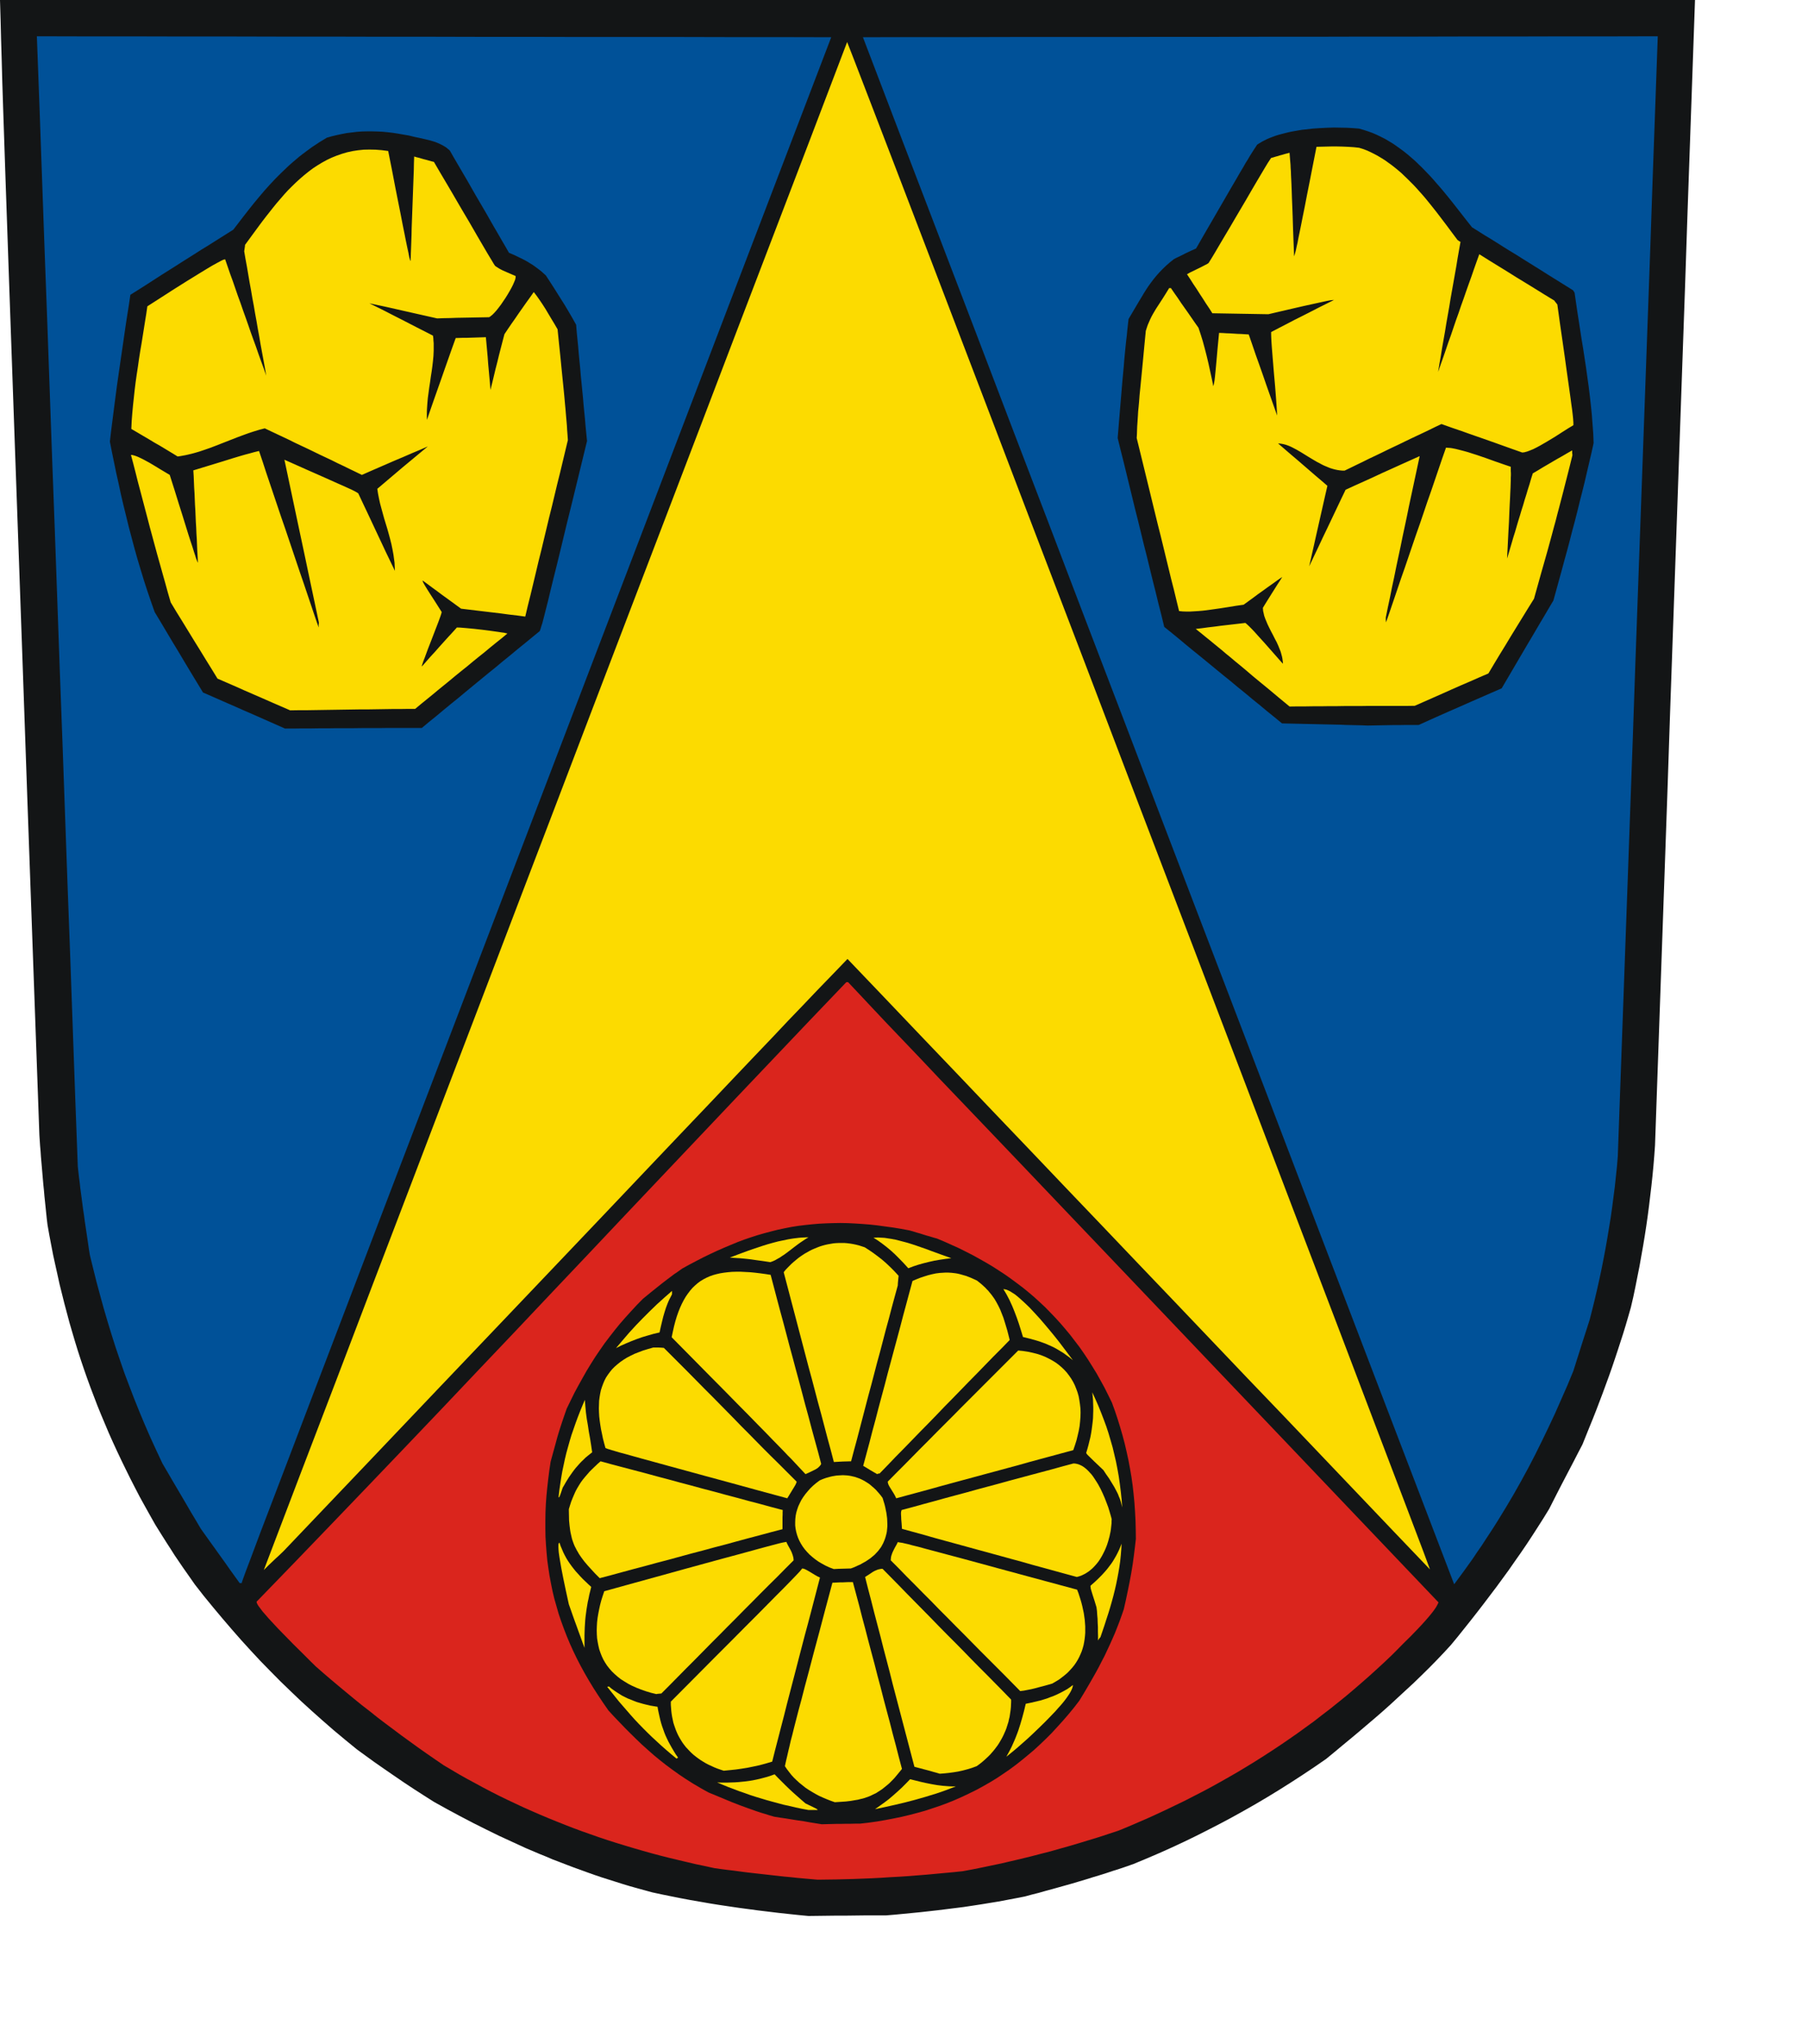 <?xml version="1.0" encoding="UTF-8" standalone="no"?>
<svg
   xmlns:dc="http://purl.org/dc/elements/1.1/"
   xmlns:cc="http://creativecommons.org/ns#"
   xmlns:rdf="http://www.w3.org/1999/02/22-rdf-syntax-ns#"
   xmlns:svg="http://www.w3.org/2000/svg"
   xmlns="http://www.w3.org/2000/svg"
   xmlns:sodipodi="http://sodipodi.sourceforge.net/DTD/sodipodi-0.dtd"
   xmlns:inkscape="http://www.inkscape.org/namespaces/inkscape"
   width="153.33mm"
   height="173.3mm"
   id="svg2408"
   sodipodi:version="0.32"
   inkscape:version="0.45.1+0.46pre1+devel"
   inkscape:output_extension="org.inkscape.output.svg.inkscape"
   sodipodi:docname="Gaegelow.svg">
  <defs
     id="defs2487">
    <inkscape:perspective
       sodipodi:type="inkscape:persp3d"
       inkscape:vp_x="-50 : 600 : 1"
       inkscape:vp_y="0 : 1000 : 0"
       inkscape:vp_z="700 : 600 : 1"
       inkscape:persp3d-origin="300 : 400 : 1"
       id="perspective2491" />
  </defs>
  <sodipodi:namedview
     inkscape:window-height="664"
     inkscape:window-width="640"
     inkscape:pageshadow="2"
     inkscape:pageopacity="0.0"
     guidetolerance="10.0"
     gridtolerance="10.0"
     objecttolerance="10.0"
     borderopacity="1.0"
     bordercolor="#666666"
     pagecolor="#ffffff"
     id="base"
     showgrid="false"
     inkscape:zoom="0.78820286"
     inkscape:cx="271.64764"
     inkscape:cy="307.02756"
     inkscape:window-x="22"
     inkscape:window-y="29"
     inkscape:current-layer="svg2408" />
<!-- EMR_GDICOMMENT --><!-- EMR_SETMAPMODE --><!-- EMR_SETVIEWPORTEXTEX --><!-- EMR_SETWINDOWEXTEX --><!-- EMR_SETWINDOWEXTEX --><!-- EMR_SETWINDOWEXTEX --><!-- EMR_SETWINDOWEXTEX -->  <path
     style="fill:#131516;fill-rule:evenodd;fill-opacity:1;stroke:none;"
     d="  M 255.917 613.748   L 252.694 613.403   L 249.509 613.057   L 246.325 612.673   L 243.14 612.29   L 239.994 611.868   L 236.848 611.445   L 233.701 610.985   L 230.594 610.524   L 227.486 610.025   L 224.416 609.488   L 221.308 608.951   L 218.239 608.375   L 215.169 607.761   L 212.138 607.147   L 209.107 606.495   L 206.728 605.842   L 204.35 605.19   L 202.009 604.537   L 199.707 603.846   L 197.405 603.117   L 195.103 602.388   L 192.801 601.659   L 190.537 600.891   L 188.273 600.085   L 186.048 599.279   L 183.823 598.473   L 181.597 597.629   L 179.41 596.785   L 177.185 595.941   L 175.036 595.019   L 172.849 594.137   L 168.514 592.295   L 164.255 590.337   L 159.996 588.38   L 155.775 586.308   L 151.555 584.197   L 147.373 582.009   L 143.229 579.783   L 139.085 577.48   L 135.824 575.408   L 132.601 573.336   L 129.416 571.225   L 126.27 569.076   L 123.201 566.965   L 120.17 564.854   L 117.254 562.743   L 114.453 560.709   L 110.693 557.639   L 107.009 554.569   L 103.441 551.46   L 99.949 548.351   L 96.496 545.204   L 93.158 542.019   L 89.859 538.833   L 86.636 535.571   L 83.451 532.309   L 80.343 528.97   L 77.274 525.593   L 74.243 522.139   L 71.25 518.646   L 68.296 515.115   L 65.341 511.508   L 62.464 507.824   L 60.315 504.753   L 58.588 502.297   L 57.207 500.263   L 55.979 498.459   L 54.79 496.579   L 53.447 494.506   L 51.797 491.897   L 49.764 488.634   L 48.075 485.641   L 46.426 482.686   L 44.814 479.769   L 43.279 476.814   L 41.783 473.897   L 40.325 470.942   L 38.905 468.025   L 37.524 465.108   L 36.181 462.192   L 34.877 459.275   L 33.649 456.358   L 32.421 453.441   L 31.232 450.525   L 30.119 447.608   L 29.006 444.691   L 27.932 441.736   L 26.896 438.781   L 25.899 435.826   L 24.939 432.87   L 24.019 429.877   L 23.136 426.883   L 22.254 423.852   L 21.448 420.82   L 20.642 417.788   L 19.875 414.717   L 19.107 411.647   L 18.417 408.5   L 17.726 405.392   L 17.036 402.244   L 16.422 399.059   L 15.808 395.835   L 15.232 392.573   L 15.002 390.693   L 14.81 388.85   L 14.618 386.97   L 14.426 385.128   L 14.235 383.286   L 14.081 381.482   L 13.889 379.64   L 13.736 377.874   L 13.582 376.07   L 13.429 374.267   L 13.275 372.501   L 13.122 370.736   L 13.007 369.009   L 12.853 367.243   L 12.738 365.516   L 12.623 363.789   L 10.551 306.106   L 8.748 255.6   L 7.213 211.696   L 5.87 173.893   L 4.719 141.578   L 3.76 114.329   L 2.954 91.533   L 2.302 72.689   L 1.765 57.261   L 1.343 44.711   L 0.998 34.502   L 0.729 26.097   L 0.537 18.997   L 0.345 12.627   L 0.192 6.448   L 0 0   L 33.956 0   L 67.912 0   L 101.868 0   L 135.785 0   L 169.741 0   L 203.697 0   L 237.653 0   L 271.609 0   L 305.565 0   L 339.521 0   L 373.477 0   L 407.433 0   L 441.389 0   L 475.345 0   L 509.339 0   L 543.295 0   L 542.49 22.95   L 541.684 45.862   L 540.878 68.813   L 540.111 91.763   L 539.305 114.675   L 538.499 137.625   L 537.694 160.575   L 536.888 183.487   L 536.082 206.438   L 535.276 229.388   L 534.509 252.338   L 533.703 275.289   L 532.897 298.239   L 532.092 321.189   L 531.286 344.14   L 530.48 367.09   L 530.25 370.314   L 529.981 373.576   L 529.675 376.8   L 529.329 380.023   L 528.946 383.247   L 528.562 386.471   L 528.14 389.695   L 527.679 392.919   L 527.181 396.142   L 526.643 399.404   L 526.068 402.628   L 525.492 405.89   L 524.84 409.153   L 524.188 412.453   L 523.497 415.754   L 522.73 419.054   L 521.924 421.856   L 521.118 424.619   L 520.274 427.382   L 519.392 430.107   L 518.509 432.832   L 517.589 435.595   L 516.668 438.32   L 515.708 441.045   L 514.711 443.77   L 513.713 446.495   L 512.677 449.22   L 511.641 451.945   L 510.567 454.669   L 509.454 457.394   L 508.342 460.158   L 507.229 462.921   L 505.886 465.492   L 504.543 468.102   L 503.2 470.673   L 501.858 473.245   L 500.515 475.816   L 499.172 478.426   L 497.867 480.997   L 496.563 483.568   L 494.798 486.447   L 492.994 489.287   L 491.191 492.088   L 489.349 494.89   L 487.469 497.653   L 485.551 500.378   L 483.633 503.141   L 481.676 505.828   L 479.681 508.553   L 477.647 511.239   L 475.614 513.926   L 473.542 516.612   L 471.47 519.26   L 469.36 521.908   L 467.211 524.595   L 465.024 527.243   L 462.722 529.738   L 460.381 532.194   L 458.003 534.612   L 455.585 536.991   L 453.13 539.371   L 450.636 541.673   L 448.142 543.976   L 445.648 546.279   L 443.116 548.543   L 440.545 550.769   L 437.974 552.957   L 435.404 555.144   L 432.833 557.293   L 430.224 559.443   L 427.653 561.592   L 425.083 563.703   L 421.361 566.274   L 417.677 568.73   L 413.956 571.148   L 410.196 573.527   L 406.436 575.83   L 402.675 578.056   L 398.839 580.244   L 395.04 582.355   L 391.165 584.427   L 387.29 586.423   L 383.415 588.38   L 379.463 590.299   L 375.511 592.141   L 371.482 593.945   L 367.453 595.672   L 363.386 597.361   L 361.238 598.128   L 359.089 598.857   L 356.902 599.548   L 354.715 600.277   L 352.528 600.968   L 350.341 601.621   L 348.154 602.311   L 345.967 602.964   L 343.78 603.616   L 341.593 604.23   L 339.406 604.844   L 337.219 605.458   L 335.07 606.034   L 332.922 606.648   L 330.773 607.185   L 328.663 607.761   L 325.785 608.337   L 322.946 608.874   L 320.107 609.411   L 317.268 609.872   L 314.467 610.332   L 311.704 610.755   L 308.903 611.177   L 306.141 611.522   L 303.378 611.868   L 300.616 612.213   L 297.892 612.52   L 295.129 612.827   L 292.367 613.096   L 289.604 613.364   L 286.841 613.633   L 284.079 613.863   L 280.933 613.863   L 277.825 613.863   L 274.679 613.902   L 271.571 613.94   L 268.463 613.94   L 265.317 613.978   L 262.247 614.017   L 259.14 614.055  z "
     id="path2410" />
  <path
     style="fill:#da251d;fill-rule:evenodd;fill-opacity:1;stroke:none;"
     d="  M 259.869 602.235   L 257.72 602.043   L 255.61 601.851   L 253.499 601.621   L 251.389 601.429   L 249.317 601.198   L 247.245 600.968   L 245.212 600.738   L 243.14 600.508   L 241.106 600.277   L 239.111 600.047   L 237.078 599.778   L 235.083 599.51   L 233.087 599.279   L 231.054 599.011   L 229.059 598.742   L 226.104 598.09   L 223.15 597.476   L 220.196 596.785   L 217.28 596.094   L 214.402 595.403   L 211.524 594.674   L 208.647 593.906   L 205.808 593.101   L 203.007 592.295   L 200.206 591.45   L 197.443 590.606   L 194.681 589.723   L 191.918 588.802   L 189.194 587.843   L 186.47 586.883   L 183.784 585.885   L 181.098 584.849   L 178.413 583.775   L 175.765 582.7   L 173.118 581.587   L 170.47 580.436   L 167.861 579.284   L 165.252 578.056   L 162.643 576.828   L 160.034 575.562   L 157.464 574.257   L 154.893 572.913   L 152.361 571.532   L 149.79 570.15   L 147.258 568.73   L 144.725 567.233   L 142.193 565.737   L 139.392 563.818   L 136.668 561.937   L 133.944 560.018   L 131.296 558.099   L 128.649 556.18   L 126.04 554.223   L 123.469 552.304   L 120.899 550.347   L 118.405 548.351   L 115.872 546.394   L 113.417 544.398   L 110.961 542.364   L 108.506 540.33   L 106.088 538.296   L 103.671 536.224   L 101.254 534.113   L 99.643 532.539   L 97.149 530.045   L 94.041 526.974   L 90.741 523.597   L 89.091 521.908   L 87.556 520.258   L 86.098 518.685   L 84.832 517.226   L 84.257 516.574   L 83.758 515.921   L 83.336 515.346   L 82.952 514.847   L 82.645 514.386   L 82.415 513.964   L 82.3 513.619   L 82.223 513.35   L 94.117 501.069   L 105.973 488.75   L 117.829 476.392   L 129.685 463.995   L 141.502 451.599   L 153.32 439.126   L 165.137 426.692   L 176.916 414.219   L 188.734 401.746   L 200.513 389.273   L 212.292 376.838   L 224.109 364.365   L 235.888 351.93   L 247.667 339.534   L 259.447 327.138   L 271.264 314.78   L 271.533 314.78   L 271.839 314.78   L 275.715 318.887   L 279.743 323.185   L 284.117 327.829   L 289.067 333.01   L 294.784 338.997   L 301.383 345.982   L 309.133 354.08   L 318.227 363.597   L 328.816 374.689   L 341.094 387.584   L 355.252 402.436   L 371.482 419.476   L 389.976 438.896   L 410.963 460.925   L 434.598 485.756   L 461.072 513.542   L 460.919 513.926   L 460.727 514.31   L 460.496 514.732   L 460.228 515.192   L 459.537 516.19   L 458.732 517.226   L 457.772 518.378   L 456.736 519.567   L 455.624 520.796   L 454.473 522.024   L 452.094 524.48   L 449.792 526.744   L 447.797 528.778   L 446.223 530.352   L 443.806 532.654   L 441.351 534.919   L 438.895 537.145   L 436.401 539.332   L 433.907 541.481   L 431.413 543.592   L 428.843 545.665   L 426.31 547.699   L 423.701 549.694   L 421.131 551.69   L 418.483 553.609   L 415.836 555.528   L 413.188 557.37   L 410.503 559.212   L 407.778 561.016   L 405.054 562.782   L 402.33 564.509   L 399.568 566.197   L 396.767 567.886   L 393.966 569.498   L 391.127 571.11   L 388.287 572.683   L 385.41 574.218   L 382.494 575.715   L 379.578 577.212   L 376.623 578.632   L 373.669 580.052   L 370.715 581.433   L 367.684 582.815   L 364.652 584.12   L 361.621 585.425   L 358.552 586.691   L 355.406 587.728   L 352.259 588.764   L 349.113 589.723   L 345.967 590.683   L 342.859 591.604   L 339.713 592.486   L 336.605 593.369   L 333.459 594.175   L 330.351 594.981   L 327.205 595.749   L 324.097 596.478   L 320.989 597.207   L 317.881 597.859   L 314.774 598.512   L 311.704 599.126   L 308.596 599.702   L 305.68 600.009   L 302.764 600.277   L 299.887 600.546   L 296.971 600.815   L 294.055 601.045   L 291.177 601.275   L 288.261 601.467   L 285.345 601.621   L 282.467 601.812   L 279.552 601.966   L 276.636 602.081   L 273.72 602.196   L 270.804 602.273   L 267.888 602.35   L 264.972 602.388   L 262.056 602.426  z "
     id="path2412" />
  <path
     style="fill:#131516;fill-rule:evenodd;fill-opacity:1;stroke:none;"
     d="  M 261.48 584.35   L 259.562 584.043   L 257.643 583.698   L 255.763 583.429   L 253.845 583.122   L 251.965 582.815   L 250.085 582.546   L 248.166 582.239   L 246.708 581.817   L 245.25 581.357   L 243.831 580.935   L 242.449 580.474   L 239.725 579.515   L 237.116 578.555   L 234.545 577.557   L 232.052 576.521   L 229.558 575.485   L 227.14 574.487   L 225.874 573.796   L 224.646 573.105   L 223.419 572.376   L 222.229 571.685   L 219.927 570.227   L 217.74 568.769   L 215.592 567.233   L 213.52 565.698   L 211.524 564.125   L 209.568 562.513   L 207.649 560.824   L 205.769 559.136   L 203.966 557.409   L 202.163 555.643   L 200.359 553.839   L 198.594 551.997   L 196.791 550.117   L 195.026 548.198   L 193.376 545.818   L 191.765 543.4   L 190.23 541.021   L 188.81 538.68   L 187.429 536.3   L 186.125 533.921   L 184.897 531.541   L 183.746 529.162   L 182.672 526.783   L 181.674 524.403   L 180.753 522.024   L 179.871 519.606   L 179.065 517.226   L 178.374 514.808   L 177.684 512.391   L 177.108 509.973   L 176.609 507.517   L 176.149 505.06   L 175.765 502.566   L 175.42 500.071   L 175.19 497.577   L 174.998 495.044   L 174.844 492.511   L 174.806 489.939   L 174.806 487.329   L 174.844 484.72   L 174.959 482.072   L 175.151 479.424   L 175.42 476.699   L 175.727 473.974   L 176.072 471.249   L 176.494 468.447   L 177.377 465.224   L 178.067 462.729   L 178.604 460.733   L 179.103 459.045   L 179.602 457.471   L 180.139 455.821   L 180.791 453.902   L 181.636 451.484   L 182.902 448.874   L 184.13 446.38   L 185.434 443.962   L 186.739 441.621   L 188.043 439.318   L 189.424 437.054   L 190.806 434.866   L 192.264 432.717   L 193.76 430.568   L 195.333 428.495   L 196.945 426.423   L 198.594 424.389   L 200.359 422.355   L 202.201 420.321   L 204.081 418.287   L 206.076 416.253   L 208.8 414.027   L 210.911 412.338   L 212.56 411.033   L 213.865 410.035   L 214.978 409.191   L 216.052 408.385   L 217.241 407.579   L 218.699 406.543   L 221.001 405.276   L 223.265 404.087   L 225.491 402.935   L 227.716 401.861   L 229.941 400.824   L 232.128 399.865   L 234.315 398.944   L 236.464 398.061   L 238.613 397.255   L 240.761 396.526   L 242.91 395.835   L 245.058 395.221   L 247.207 394.646   L 249.356 394.108   L 251.543 393.648   L 253.691 393.226   L 255.878 392.88   L 258.065 392.611   L 260.252 392.381   L 262.478 392.189   L 264.741 392.074   L 267.005 391.997   L 269.307 391.959   L 271.609 391.997   L 273.988 392.113   L 276.367 392.266   L 278.784 392.458   L 281.24 392.727   L 283.734 393.072   L 286.304 393.417   L 288.875 393.84   L 291.522 394.339   L 292.635 394.646   L 293.709 394.991   L 294.822 395.298   L 295.896 395.643   L 297.009 395.989   L 298.122 396.296   L 299.234 396.641   L 300.347 396.948   L 302.726 397.946   L 305.028 398.982   L 307.33 400.019   L 309.556 401.132   L 311.743 402.244   L 313.891 403.434   L 316.001 404.624   L 318.073 405.852   L 320.107 407.157   L 322.102 408.462   L 324.059 409.843   L 325.977 411.263   L 327.857 412.683   L 329.699 414.18   L 331.502 415.715   L 333.267 417.327   L 334.994 418.939   L 336.644 420.628   L 338.293 422.355   L 339.905 424.12   L 341.478 425.962   L 343.013 427.805   L 344.509 429.762   L 346.005 431.719   L 347.425 433.753   L 348.806 435.826   L 350.149 437.975   L 351.492 440.162   L 352.758 442.427   L 354.024 444.729   L 355.214 447.109   L 356.403 449.527   L 357.362 452.175   L 358.245 454.823   L 359.051 457.433   L 359.818 460.081   L 360.509 462.691   L 361.123 465.339   L 361.698 467.987   L 362.197 470.635   L 362.657 473.321   L 363.041 476.046   L 363.348 478.771   L 363.616 481.573   L 363.808 484.374   L 363.962 487.253   L 364.039 490.208   L 364.077 493.201   L 363.77 495.888   L 363.425 498.651   L 363.041 501.453   L 362.581 504.254   L 362.043 507.133   L 361.468 509.973   L 360.854 512.89   L 360.202 515.768   L 359.511 517.764   L 358.82 519.683   L 358.091 521.563   L 357.362 523.405   L 356.557 525.247   L 355.751 527.051   L 354.907 528.855   L 354.063 530.659   L 353.142 532.424   L 352.221 534.228   L 351.262 535.993   L 350.264 537.759   L 349.228 539.563   L 348.154 541.405   L 347.08 543.209   L 345.929 545.089   L 344.24 547.277   L 342.476 549.426   L 340.711 551.46   L 338.907 553.456   L 337.104 555.413   L 335.262 557.255   L 333.382 559.059   L 331.464 560.824   L 329.507 562.475   L 327.55 564.086   L 325.555 565.66   L 323.522 567.157   L 321.45 568.577   L 319.378 569.958   L 317.229 571.263   L 315.081 572.491   L 312.894 573.681   L 310.63 574.794   L 308.366 575.869   L 306.102 576.866   L 303.762 577.826   L 301.383 578.709   L 298.966 579.515   L 296.549 580.32   L 294.055 581.011   L 291.561 581.664   L 288.99 582.278   L 286.381 582.815   L 283.772 583.314   L 281.086 583.775   L 278.362 584.158   L 275.638 584.465   L 274.103 584.465   L 272.568 584.504   L 271.034 584.504   L 269.499 584.542   L 268.003 584.542   L 266.468 584.58   L 264.933 584.619   L 263.398 584.657  z "
     id="path2414" />
  <path
     style="fill:#fcdb00;fill-rule:evenodd;fill-opacity:1;stroke:none;"
     d="  M 257.068 579.706   L 255.073 579.284   L 253.116 578.824   L 251.197 578.402   L 249.317 577.903   L 247.476 577.404   L 245.672 576.905   L 243.869 576.367   L 242.104 575.83   L 240.339 575.255   L 238.613 574.64   L 236.848 574.026   L 235.121 573.374   L 233.394 572.722   L 231.629 571.992   L 229.865 571.263   L 230.977 571.302   L 232.128 571.302   L 233.241 571.302   L 234.392 571.263   L 235.543 571.225   L 236.694 571.148   L 237.845 571.033   L 238.996 570.918   L 240.147 570.764   L 241.298 570.572   L 242.449 570.342   L 243.639 570.073   L 244.79 569.766   L 245.941 569.459   L 247.092 569.076   L 248.281 568.653   L 249.394 569.805   L 250.545 570.956   L 251.696 572.107   L 252.886 573.259   L 254.113 574.41   L 255.418 575.562   L 256.761 576.751   L 258.18 577.979   L 260.406 579.054   L 261.557 579.63   L 261.825 579.783   L 261.979 579.898   L 262.056 580.013   L 262.056 580.09   L 261.327 580.09   L 260.598 580.09   L 259.869 580.09   L 259.14 580.09  z "
     id="path2416" />
  <path
     style="fill:#fcdb00;fill-rule:evenodd;fill-opacity:1;stroke:none;"
     d="  M 282.045 578.709   L 283.542 577.634   L 284.961 576.559   L 286.304 575.408   L 287.647 574.218   L 288.99 572.99   L 290.333 571.647   L 291.714 570.227   L 293.441 570.649   L 295.129 571.071   L 296.856 571.455   L 298.582 571.8   L 299.465 571.954   L 300.347 572.107   L 301.268 572.223   L 302.227 572.338   L 303.225 572.415   L 304.222 572.491   L 305.297 572.53   L 306.371 572.53   L 304.759 573.144   L 303.148 573.758   L 301.537 574.333   L 299.925 574.871   L 298.275 575.37   L 296.664 575.869   L 295.052 576.329   L 293.441 576.79   L 290.218 577.634   L 286.995 578.402   L 283.734 579.131   L 280.472 579.822  z "
     id="path2418" />
  <path
     style="fill:#fcdb00;fill-rule:evenodd;fill-opacity:1;stroke:none;"
     d="  M 266.276 577.135   L 265.01 576.636   L 263.744 576.099   L 262.554 575.562   L 261.403 574.947   L 260.291 574.295   L 259.216 573.643   L 258.18 572.952   L 257.221 572.184   L 256.262 571.417   L 255.379 570.611   L 254.497 569.766   L 253.691 568.884   L 252.962 567.963   L 252.233 567.003   L 251.581 566.044   L 251.965 564.278   L 252.348 562.666   L 252.694 561.131   L 253.077 559.558   L 253.461 557.869   L 253.96 555.989   L 254.497 553.801   L 255.149 551.268   L 255.917 548.274   L 256.876 544.744   L 257.95 540.56   L 259.255 535.686   L 260.751 529.968   L 262.516 523.405   L 264.511 515.845   L 266.813 507.248   L 267.619 507.21   L 268.425 507.171   L 269.23 507.133   L 270.075 507.133   L 270.88 507.094   L 271.724 507.056   L 272.568 507.056   L 273.374 507.056   L 274.372 510.779   L 275.369 514.501   L 276.329 518.263   L 277.326 521.985   L 278.285 525.708   L 279.283 529.469   L 280.281 533.192   L 281.24 536.953   L 282.237 540.676   L 283.197 544.437   L 284.194 548.198   L 285.192 551.92   L 286.151 555.682   L 287.148 559.404   L 288.108 563.165   L 289.105 566.926   L 287.916 568.385   L 286.765 569.766   L 286.189 570.38   L 285.614 570.956   L 285.038 571.532   L 284.463 572.031   L 283.849 572.53   L 283.273 572.99   L 282.698 573.451   L 282.122 573.835   L 281.508 574.218   L 280.933 574.602   L 280.319 574.909   L 279.667 575.216   L 279.053 575.523   L 278.4 575.792   L 277.748 576.022   L 277.096 576.252   L 276.405 576.444   L 275.715 576.598   L 274.986 576.79   L 274.257 576.905   L 272.722 577.173   L 271.11 577.365   L 269.384 577.48   L 267.581 577.596  z "
     id="path2420" />
  <path
     style="fill:#fcdb00;fill-rule:evenodd;fill-opacity:1;stroke:none;"
     d="  M 300.194 568.155   L 299.196 567.886   L 298.16 567.579   L 297.163 567.31   L 296.127 567.042   L 295.129 566.773   L 294.093 566.504   L 293.096 566.236   L 292.098 562.436   L 291.1 558.637   L 290.103 554.837   L 289.105 551.038   L 288.108 547.238   L 287.11 543.439   L 286.112 539.639   L 285.153 535.801   L 284.156 532.002   L 283.158 528.203   L 282.199 524.403   L 281.201 520.604   L 280.204 516.804   L 279.245 513.005   L 278.247 509.205   L 277.288 505.406   L 278.477 504.638   L 279.82 503.755   L 280.165 503.564   L 280.549 503.372   L 280.933 503.218   L 281.278 503.065   L 281.7 502.95   L 282.084 502.873   L 282.467 502.796   L 282.89 502.796   L 285.46 505.406   L 288.031 508.015   L 290.602 510.664   L 293.172 513.273   L 295.743 515.883   L 298.314 518.493   L 300.884 521.141   L 303.455 523.751   L 306.064 526.36   L 308.635 528.97   L 311.205 531.618   L 313.776 534.228   L 316.385 536.838   L 318.956 539.447   L 321.526 542.057   L 324.097 544.705   L 324.097 545.511   L 324.059 546.317   L 324.02 547.123   L 323.944 547.929   L 323.829 548.735   L 323.713 549.503   L 323.598 550.27   L 323.406 550.999   L 323.253 551.767   L 323.023 552.496   L 322.793 553.225   L 322.562 553.954   L 322.294 554.645   L 321.987 555.336   L 321.68 556.027   L 321.335 556.718   L 320.989 557.37   L 320.606 558.023   L 320.222 558.675   L 319.8 559.327   L 319.339 559.942   L 318.879 560.556   L 318.419 561.131   L 317.881 561.745   L 317.383 562.321   L 316.807 562.897   L 316.232 563.434   L 315.656 563.971   L 315.042 564.509   L 314.39 565.046   L 313.738 565.545   L 313.047 566.044   L 311.474 566.619   L 309.939 567.08   L 308.481 567.464   L 307.062 567.771   L 305.642 568.001   L 304.222 568.193   L 302.764 568.346   L 301.23 568.462  z "
     id="path2422" />
  <path
     style="fill:#fcdb00;fill-rule:evenodd;fill-opacity:1;stroke:none;"
     d="  M 230.939 567.157   L 229.941 566.811   L 228.982 566.427   L 228.061 566.005   L 227.14 565.583   L 226.258 565.123   L 225.414 564.624   L 224.608 564.125   L 223.841 563.587   L 223.112 563.05   L 222.383 562.475   L 221.692 561.86   L 221.078 561.246   L 220.464 560.594   L 219.85 559.942   L 219.313 559.251   L 218.776 558.522   L 218.316 557.792   L 217.855 557.025   L 217.433 556.257   L 217.05 555.451   L 216.704 554.645   L 216.397 553.801   L 216.09 552.918   L 215.822 552.074   L 215.63 551.153   L 215.438 550.232   L 215.285 549.311   L 215.169 548.351   L 215.093 547.392   L 215.016 546.394   L 215.016 545.358   L 222.268 538.066   L 228.598 531.695   L 234.123 526.168   L 238.843 521.41   L 242.871 517.38   L 246.209 514.003   L 248.972 511.201   L 251.197 508.975   L 252.924 507.21   L 254.267 505.828   L 255.264 504.792   L 255.955 504.062   L 256.415 503.564   L 256.722 503.18   L 256.953 502.911   L 257.106 502.681   L 257.336 502.719   L 257.605 502.758   L 257.912 502.873   L 258.18 502.988   L 258.833 503.333   L 259.562 503.755   L 260.329 504.216   L 261.135 504.715   L 261.94 505.175   L 262.823 505.598   L 261.864 509.282   L 260.905 512.966   L 259.945 516.651   L 258.986 520.297   L 257.989 523.981   L 257.029 527.665   L 256.07 531.35   L 255.111 535.072   L 254.152 538.757   L 253.192 542.441   L 252.233 546.125   L 251.312 549.81   L 250.353 553.494   L 249.394 557.217   L 248.435 560.901   L 247.514 564.585   L 245.442 565.199   L 243.447 565.737   L 241.49 566.159   L 239.61 566.543   L 237.692 566.85   L 235.812 567.118   L 233.932 567.31   L 231.975 567.502  z "
     id="path2424" />
  <path
     style="fill:#fcdb00;fill-rule:evenodd;fill-opacity:1;stroke:none;"
     d="  M 215.131 562.206   L 213.481 560.786   L 211.908 559.404   L 210.412 558.023   L 208.915 556.641   L 207.496 555.259   L 206.115 553.878   L 204.772 552.496   L 203.429 551.076   L 202.163 549.656   L 200.896 548.198   L 199.63 546.739   L 198.364 545.281   L 197.136 543.746   L 195.909 542.211   L 194.642 540.637   L 194.949 540.522   L 195.218 540.522   L 195.985 541.174   L 196.791 541.75   L 197.635 542.326   L 198.479 542.863   L 199.323 543.4   L 200.244 543.861   L 201.165 544.321   L 202.124 544.705   L 203.083 545.089   L 204.081 545.473   L 205.117 545.78   L 206.191 546.087   L 207.266 546.356   L 208.417 546.624   L 209.568 546.816   L 210.757 547.008   L 210.949 548.121   L 211.179 549.196   L 211.409 550.232   L 211.64 551.23   L 211.908 552.227   L 212.215 553.225   L 212.56 554.185   L 212.906 555.183   L 213.289 556.142   L 213.75 557.14   L 214.21 558.099   L 214.747 559.097   L 215.323 560.133   L 215.937 561.17   L 216.589 562.244   L 217.356 563.319   L 217.05 563.472   L 216.858 563.626  z "
     id="path2426" />
  <path
     style="fill:#fcdb00;fill-rule:evenodd;fill-opacity:1;stroke:none;"
     d="  M 323.176 561.899   L 323.752 560.824   L 324.289 559.75   L 324.749 558.713   L 325.21 557.677   L 325.632 556.641   L 326.016 555.643   L 326.399 554.607   L 327.051 552.573   L 327.665 550.462   L 328.241 548.313   L 328.778 546.049   L 330.62 545.665   L 332.577 545.204   L 333.536 544.974   L 334.533 544.667   L 335.531 544.36   L 336.528 543.976   L 337.488 543.631   L 338.485 543.209   L 339.444 542.748   L 340.365 542.287   L 341.286 541.789   L 342.207 541.251   L 343.051 540.676   L 343.895 540.023   L 343.857 540.484   L 343.703 540.983   L 343.473 541.558   L 343.166 542.172   L 342.782 542.825   L 342.322 543.516   L 341.785 544.283   L 341.209 545.051   L 340.557 545.857   L 339.866 546.663   L 339.099 547.507   L 338.332 548.39   L 336.644 550.155   L 334.917 551.92   L 333.075 553.724   L 331.272 555.451   L 329.507 557.102   L 327.78 558.637   L 326.207 560.018   L 324.749 561.246   L 323.522 562.244   L 322.562 563.012  z "
     id="path2428" />
  <path
     style="fill:#fcdb00;fill-rule:evenodd;fill-opacity:1;stroke:none;"
     d="  M 208.647 542.518   L 206.997 542.019   L 205.462 541.481   L 204.004 540.906   L 202.623 540.292   L 201.357 539.639   L 200.167 538.91   L 199.016 538.181   L 197.98 537.375   L 197.021 536.531   L 196.139 535.686   L 195.333 534.765   L 194.604 533.844   L 193.952 532.846   L 193.376 531.848   L 192.877 530.774   L 192.455 529.699   L 192.072 528.586   L 191.803 527.435   L 191.573 526.245   L 191.381 525.056   L 191.304 523.827   L 191.266 522.561   L 191.304 521.256   L 191.381 519.913   L 191.535 518.57   L 191.765 517.188   L 192.033 515.806   L 192.34 514.386   L 192.724 512.928   L 193.184 511.47   L 193.683 509.973   L 203.544 507.248   L 212.177 504.868   L 219.659 502.796   L 226.104 501.031   L 231.591 499.534   L 236.157 498.306   L 239.955 497.27   L 243.025 496.425   L 245.442 495.773   L 247.322 495.274   L 248.78 494.89   L 249.816 494.621   L 250.622 494.43   L 251.197 494.314   L 251.619 494.238   L 252.041 494.161   L 252.272 494.66   L 252.579 495.274   L 252.962 495.965   L 253.384 496.732   L 253.768 497.538   L 254.075 498.382   L 254.19 498.805   L 254.305 499.227   L 254.344 499.649   L 254.382 500.071   L 251.734 502.719   L 249.087 505.406   L 246.401 508.054   L 243.754 510.702   L 241.106 513.388   L 238.459 516.037   L 235.812 518.723   L 233.164 521.371   L 230.517 524.058   L 227.869 526.706   L 225.222 529.392   L 222.575 532.079   L 219.927 534.727   L 217.28 537.413   L 214.632 540.1   L 211.985 542.748   L 211.563 542.786   L 211.141 542.825   L 210.719 542.863   L 210.373 542.94  z "
     id="path2430" />
  <path
     style="fill:#fcdb00;fill-rule:evenodd;fill-opacity:1;stroke:none;"
     d="  M 324.442 539.371   L 321.833 536.723   L 319.224 534.113   L 316.615 531.503   L 314.006 528.893   L 311.436 526.284   L 308.827 523.636   L 306.217 521.026   L 303.647 518.416   L 301.038 515.806   L 298.467 513.158   L 295.858 510.548   L 293.287 507.939   L 290.678 505.329   L 288.108 502.681   L 285.499 500.071   L 285.537 499.611   L 285.575 499.188   L 285.652 498.766   L 285.767 498.382   L 286.036 497.615   L 286.381 496.886   L 286.726 496.195   L 287.11 495.504   L 287.455 494.89   L 287.762 494.238   L 288.184 494.314   L 288.645 494.391   L 289.22 494.468   L 290.026 494.66   L 291.062 494.89   L 292.482 495.274   L 294.362 495.734   L 296.741 496.387   L 299.772 497.193   L 303.493 498.191   L 307.982 499.38   L 313.354 500.839   L 319.685 502.566   L 327.051 504.561   L 335.569 506.864   L 345.238 509.474   L 345.66 510.548   L 346.005 511.623   L 346.351 512.698   L 346.658 513.772   L 346.926 514.847   L 347.156 515.921   L 347.387 516.996   L 347.54 518.071   L 347.694 519.145   L 347.77 520.181   L 347.847 521.218   L 347.847 522.254   L 347.847 523.29   L 347.77 524.288   L 347.655 525.324   L 347.502 526.284   L 347.31 527.281   L 347.041 528.241   L 346.734 529.2   L 346.351 530.121   L 345.929 531.043   L 345.468 531.925   L 344.931 532.808   L 344.356 533.652   L 343.703 534.458   L 342.974 535.264   L 342.207 536.07   L 341.363 536.799   L 340.442 537.529   L 339.483 538.258   L 338.409 538.91   L 337.296 539.563   L 335.838 539.985   L 334.457 540.369   L 333.114 540.714   L 331.848 541.059   L 330.581 541.366   L 329.392 541.597   L 328.203 541.827   L 327.013 541.98  z "
     id="path2432" />
  <path
     style="fill:#fcdb00;fill-rule:evenodd;fill-opacity:1;stroke:none;"
     d="  M 186.7 526.36   L 186.086 524.633   L 185.434 522.868   L 184.82 521.141   L 184.168 519.375   L 183.554 517.648   L 182.94 515.883   L 182.326 514.156   L 181.405 509.934   L 180.6 506.097   L 179.947 502.758   L 179.449 499.879   L 179.257 498.651   L 179.103 497.577   L 179.027 496.655   L 178.988 495.888   L 178.988 495.274   L 179.027 494.813   L 179.103 494.66   L 179.142 494.545   L 179.218 494.468   L 179.333 494.43   L 179.717 495.542   L 180.139 496.54   L 180.561 497.538   L 181.022 498.459   L 181.52 499.38   L 182.058 500.263   L 182.633 501.107   L 183.209 501.913   L 183.861 502.758   L 184.513 503.564   L 185.242 504.37   L 185.971 505.175   L 186.777 506.02   L 187.659 506.864   L 188.542 507.708   L 189.501 508.591   L 189.194 509.858   L 188.887 511.086   L 188.657 512.275   L 188.388 513.465   L 188.197 514.617   L 188.005 515.768   L 187.851 516.919   L 187.698 518.071   L 187.583 519.222   L 187.506 520.412   L 187.429 521.601   L 187.391 522.83   L 187.352 524.096   L 187.352 525.363   L 187.352 526.706   L 187.352 528.126  z "
     id="path2434" />
  <path
     style="fill:#fcdb00;fill-rule:evenodd;fill-opacity:1;stroke:none;"
     d="  M 351.953 524.288   L 351.914 522.868   L 351.914 521.448   L 351.837 520.066   L 351.799 518.761   L 351.684 517.495   L 351.607 516.267   L 351.454 515.115   L 350.84 513.081   L 350.341 511.546   L 349.996 510.433   L 349.766 509.666   L 349.612 509.128   L 349.574 508.783   L 349.535 508.476   L 349.535 508.207   L 350.418 507.44   L 351.262 506.672   L 352.068 505.905   L 352.835 505.137   L 353.564 504.37   L 354.255 503.602   L 354.907 502.834   L 355.521 502.028   L 356.135 501.223   L 356.71 500.378   L 357.209 499.534   L 357.746 498.613   L 358.207 497.73   L 358.667 496.771   L 359.089 495.773   L 359.511 494.737   L 359.396 496.617   L 359.242 498.498   L 359.051 500.378   L 358.782 502.22   L 358.475 504.062   L 358.13 505.905   L 357.746 507.785   L 357.324 509.627   L 356.864 511.47   L 356.365 513.312   L 355.828 515.192   L 355.252 517.073   L 354.638 518.953   L 354.024 520.872   L 353.372 522.791   L 352.72 524.71   L 352.49 524.94   L 352.298 525.209   L 352.106 525.478   L 351.953 525.785  z "
     id="path2436" />
  <path
     style="fill:#005198;fill-rule:evenodd;fill-opacity:1;stroke:none;"
     d="  M 454.242 476.737   L 442.387 445.766   L 430.531 414.756   L 418.675 383.746   L 406.858 352.775   L 395.002 321.765   L 383.146 290.793   L 371.29 259.784   L 359.473 228.812   L 347.617 197.841   L 335.799 166.831   L 323.944 135.86   L 312.126 104.85   L 300.27 73.879   L 288.415 42.907   L 276.597 11.936   L 292.52 11.897   L 308.404 11.897   L 324.327 11.859   L 340.25 11.859   L 356.173 11.859   L 372.096 11.821   L 388.019 11.821   L 403.942 11.782   L 419.864 11.782   L 435.787 11.744   L 451.71 11.744   L 467.633 11.705   L 483.594 11.705   L 499.517 11.667   L 515.44 11.667   L 531.363 11.629   L 530.557 34.08   L 529.751 56.493   L 528.984 78.906   L 528.178 101.357   L 527.372 123.77   L 526.567 146.222   L 525.761 168.635   L 524.955 191.086   L 524.149 213.499   L 523.382 235.951   L 522.576 258.364   L 521.771 280.815   L 520.965 303.228   L 520.159 325.679   L 519.353 348.131   L 518.548 370.582   L 518.279 373.844   L 517.934 377.107   L 517.589 380.369   L 517.166 383.631   L 516.744 386.893   L 516.284 390.155   L 515.747 393.456   L 515.21 396.718   L 514.634 400.019   L 514.02 403.281   L 513.368 406.581   L 512.677 409.843   L 511.948 413.106   L 511.181 416.406   L 510.375 419.668   L 509.531 422.969   L 508.879 425.003   L 508.227 427.037   L 507.574 429.071   L 506.922 431.105   L 506.27 433.178   L 505.618 435.212   L 504.965 437.284   L 504.313 439.356   L 502.395 444   L 500.4 448.529   L 498.404 453.058   L 496.332 457.471   L 494.222 461.846   L 492.074 466.183   L 490.961 468.332   L 489.848 470.481   L 488.697 472.592   L 487.546 474.703   L 486.357 476.814   L 485.167 478.925   L 483.94 480.997   L 482.712 483.069   L 481.446 485.142   L 480.179 487.214   L 478.875 489.287   L 477.532 491.359   L 476.189 493.393   L 474.846 495.466   L 473.427 497.5   L 472.045 499.572   L 470.587 501.606   L 469.129 503.64   L 467.633 505.674   L 466.098 507.747  z "
     id="path2438" />
  <path
     style="fill:#005198;fill-rule:evenodd;fill-opacity:1;stroke:none;"
     d="  M 75.24 505.175   L 73.667 502.988   L 72.132 500.8   L 70.559 498.613   L 69.025 496.464   L 67.451 494.276   L 65.917 492.127   L 64.382 489.978   L 62.847 487.368   L 61.274 484.758   L 59.739 482.11   L 58.205 479.5   L 56.67 476.891   L 55.135 474.281   L 53.601 471.633   L 52.066 469.023   L 50.071 464.763   L 48.152 460.58   L 46.349 456.435   L 44.622 452.29   L 42.973 448.183   L 41.399 444.077   L 39.865 440.009   L 38.445 435.902   L 37.064 431.834   L 35.759 427.728   L 34.493 423.583   L 33.265 419.4   L 32.114 415.216   L 30.963 410.956   L 29.889 406.658   L 28.815 402.283   L 28.508 400.402   L 28.239 398.56   L 27.97 396.718   L 27.702 394.914   L 27.433 393.11   L 27.165 391.307   L 26.935 389.541   L 26.666 387.776   L 26.436 386.049   L 26.206 384.283   L 25.975 382.556   L 25.745 380.829   L 25.553 379.064   L 25.323 377.337   L 25.131 375.61   L 24.939 373.883   L 24.095 351.24   L 23.29 328.558   L 22.484 305.915   L 21.64 283.271   L 20.834 260.628   L 20.028 237.985   L 19.184 215.341   L 18.378 192.698   L 17.573 170.093   L 16.729 147.45   L 15.923 124.807   L 15.117 102.163   L 14.273 79.52   L 13.467 56.915   L 12.662 34.272   L 11.817 11.629   L 27.74 11.667   L 43.663 11.667   L 59.548 11.705   L 75.47 11.705   L 91.393 11.744   L 107.316 11.744   L 123.201 11.782   L 139.124 11.782   L 155.046 11.821   L 170.931 11.821   L 186.854 11.859   L 202.777 11.859   L 218.661 11.859   L 234.584 11.897   L 250.507 11.897   L 266.43 11.936   L 233.164 98.978   L 204.081 175.159   L 178.873 241.17   L 157.233 297.817   L 138.932 345.751   L 123.661 385.703   L 111.191 418.44   L 101.177 444.691   L 93.388 465.147   L 87.518 480.537   L 83.298 491.59   L 80.497 499.073   L 78.77 503.64   L 77.888 506.058   L 77.542 507.056   L 77.504 507.363   L 77.12 507.363   L 76.813 507.363  z "
     id="path2440" />
  <path
     style="fill:#fcdb00;fill-rule:evenodd;fill-opacity:1;stroke:none;"
     d="  M 190.767 504.331   L 189.501 502.95   L 188.312 501.645   L 187.276 500.417   L 186.815 499.803   L 186.355 499.188   L 185.933 498.574   L 185.549 497.999   L 185.204 497.385   L 184.859 496.809   L 184.552 496.195   L 184.245 495.619   L 183.976 495.005   L 183.746 494.391   L 183.516 493.739   L 183.324 493.125   L 183.17 492.472   L 183.017 491.781   L 182.863 491.091   L 182.748 490.4   L 182.556 488.903   L 182.403 487.291   L 182.365 485.564   L 182.326 483.684   L 182.71 482.417   L 183.094 481.227   L 183.554 480.076   L 184.014 479.001   L 184.475 477.965   L 185.012 476.967   L 185.588 476.008   L 186.163 475.087   L 186.815 474.204   L 187.506 473.36   L 188.235 472.515   L 188.964 471.671   L 189.808 470.827   L 190.652 470.021   L 191.535 469.176   L 192.494 468.332   L 196.139 469.33   L 199.784 470.289   L 203.429 471.249   L 207.074 472.208   L 210.719 473.206   L 214.364 474.166   L 218.009 475.164   L 221.654 476.123   L 225.299 477.121   L 228.982 478.08   L 232.627 479.078   L 236.272 480.038   L 239.917 481.035   L 243.6 481.995   L 247.245 482.993   L 250.89 483.952   L 250.852 484.72   L 250.852 485.487   L 250.814 486.255   L 250.814 487.022   L 250.814 487.79   L 250.814 488.558   L 250.814 489.325   L 250.814 490.093   L 247.13 491.052   L 243.447 492.05   L 239.802 493.01   L 236.119 494.007   L 232.474 495.005   L 228.79 495.965   L 225.145 496.962   L 221.462 497.922   L 217.817 498.92   L 214.172 499.918   L 210.489 500.877   L 206.844 501.875   L 203.199 502.834   L 199.515 503.832   L 195.87 504.83   L 192.225 505.79  z "
     id="path2442" />
  <path
     style="fill:#fcdb00;fill-rule:evenodd;fill-opacity:1;stroke:none;"
     d="  M 341.631 504.446   L 338.14 503.487   L 334.648 502.527   L 331.119 501.568   L 327.627 500.57   L 324.097 499.611   L 320.606 498.651   L 317.114 497.692   L 313.584 496.732   L 310.093 495.773   L 306.601 494.813   L 303.071 493.854   L 299.58 492.894   L 296.088 491.897   L 292.597 490.937   L 289.105 489.978   L 288.99 488.251   L 288.875 486.946   L 288.837 485.986   L 288.798 485.295   L 288.798 484.835   L 288.837 484.49   L 288.913 484.221   L 288.99 483.952   L 292.443 483.031   L 295.896 482.072   L 299.311 481.151   L 302.764 480.191   L 306.179 479.27   L 309.632 478.349   L 313.085 477.389   L 316.5 476.468   L 319.953 475.547   L 323.406 474.588   L 326.86 473.667   L 330.274 472.746   L 333.728 471.825   L 337.181 470.904   L 340.634 469.944   L 344.087 469.023   L 344.663 469.061   L 345.238 469.176   L 345.775 469.33   L 346.312 469.56   L 346.85 469.829   L 347.387 470.174   L 347.885 470.558   L 348.384 470.98   L 348.883 471.479   L 349.343 471.978   L 349.842 472.515   L 350.303 473.129   L 350.725 473.744   L 351.147 474.396   L 351.569 475.048   L 351.991 475.739   L 352.758 477.159   L 353.449 478.618   L 354.101 480.114   L 354.677 481.611   L 355.214 483.031   L 355.636 484.413   L 356.02 485.718   L 356.327 486.869   L 356.288 487.521   L 356.288 488.174   L 356.211 488.865   L 356.135 489.555   L 356.058 490.246   L 355.943 490.937   L 355.789 491.666   L 355.636 492.395   L 355.444 493.086   L 355.252 493.815   L 355.022 494.545   L 354.792 495.235   L 354.523 495.926   L 354.216 496.655   L 353.909 497.308   L 353.564 497.999   L 353.219 498.651   L 352.835 499.304   L 352.451 499.918   L 352.029 500.532   L 351.569 501.107   L 351.108 501.645   L 350.61 502.182   L 350.111 502.681   L 349.574 503.141   L 348.998 503.602   L 348.423 503.986   L 347.809 504.37   L 347.195 504.677   L 346.543 504.984   L 345.852 505.214   L 345.161 505.406  z "
     id="path2444" />
  <path
     style="fill:#fcdb00;fill-rule:evenodd;fill-opacity:1;stroke:none;"
     d="  M 96.228 472.554   L 107.93 441.966   L 119.594 411.34   L 131.296 380.714   L 142.96 350.127   L 154.663 319.501   L 166.327 288.913   L 178.029 258.287   L 189.693 227.699   L 201.395 197.073   L 213.098 166.486   L 224.8 135.86   L 236.464 105.272   L 248.166 74.684   L 259.869 44.097   L 271.533 13.471   L 273.72 19.074   L 279.705 34.617   L 288.99 58.796   L 300.961 90.074   L 315.119 127.109   L 330.888 168.443   L 347.77 212.578   L 365.151 258.21   L 382.57 303.804   L 399.414 347.977   L 415.145 389.311   L 429.265 426.308   L 441.159 457.625   L 450.367 481.803   L 456.276 497.385   L 458.348 502.988   L 446.646 490.745   L 434.982 478.502   L 423.318 466.26   L 411.654 454.017   L 399.951 441.813   L 388.287 429.57   L 376.623 417.327   L 364.959 405.123   L 353.295 392.88   L 341.631 380.676   L 329.967 368.433   L 318.304 356.229   L 306.64 343.986   L 294.976 331.782   L 283.312 319.539   L 271.648 307.335   L 266.583 312.592   L 261.864 317.466   L 257.298 322.264   L 252.54 327.215   L 247.437 332.626   L 241.644 338.69   L 234.929 345.751   L 227.064 354.041   L 217.74 363.828   L 206.728 375.418   L 193.798 389.042   L 178.643 404.969   L 161.032 423.468   L 140.697 444.806   L 117.407 469.292   L 90.856 497.154   L 90.089 497.884   L 89.283 498.651   L 88.477 499.38   L 87.672 500.148   L 86.904 500.877   L 86.098 501.645   L 85.331 502.412   L 84.564 503.18  z "
     id="path2446" />
  <path
     style="fill:#fcdb00;fill-rule:evenodd;fill-opacity:1;stroke:none;"
     d="  M 265.931 502.374   L 264.665 501.798   L 263.475 501.146   L 262.363 500.493   L 261.327 499.764   L 260.367 498.997   L 259.485 498.229   L 258.679 497.385   L 257.95 496.54   L 257.298 495.658   L 256.722 494.737   L 256.224 493.815   L 255.802 492.856   L 255.456 491.858   L 255.188 490.86   L 254.996 489.862   L 254.881 488.865   L 254.881 487.828   L 254.919 486.831   L 255.034 485.794   L 255.226 484.797   L 255.533 483.76   L 255.878 482.762   L 256.339 481.765   L 256.837 480.767   L 257.451 479.807   L 258.142 478.848   L 258.909 477.927   L 259.715 477.006   L 260.636 476.123   L 261.634 475.279   L 262.708 474.473   L 263.398 474.166   L 264.089 473.897   L 264.741 473.667   L 265.432 473.475   L 266.123 473.283   L 266.775 473.129   L 267.466 473.014   L 268.156 472.899   L 268.808 472.861   L 269.499 472.822   L 270.151 472.784   L 270.842 472.822   L 271.494 472.861   L 272.146 472.938   L 272.799 473.053   L 273.451 473.206   L 274.103 473.36   L 274.755 473.59   L 275.408 473.82   L 276.022 474.089   L 276.636 474.396   L 277.249 474.741   L 277.863 475.125   L 278.477 475.509   L 279.053 475.969   L 279.628 476.468   L 280.204 476.967   L 280.779 477.505   L 281.316 478.119   L 281.854 478.733   L 282.391 479.385   L 282.89 480.076   L 283.197 481.074   L 283.503 482.072   L 283.734 482.993   L 283.925 483.952   L 284.117 484.873   L 284.232 485.756   L 284.348 486.639   L 284.386 487.521   L 284.424 488.366   L 284.424 489.21   L 284.348 490.016   L 284.271 490.822   L 284.117 491.59   L 283.925 492.319   L 283.695 493.086   L 283.427 493.777   L 283.12 494.506   L 282.774 495.159   L 282.391 495.85   L 281.93 496.464   L 281.432 497.116   L 280.894 497.692   L 280.319 498.306   L 279.667 498.843   L 278.976 499.419   L 278.247 499.918   L 277.441 500.455   L 276.597 500.915   L 275.715 501.414   L 274.755 501.837   L 273.758 502.297   L 272.722 502.681   L 271.341 502.719   L 269.959 502.758   L 268.617 502.796   L 267.274 502.873  z "
     id="path2448" />
  <path
     style="fill:#fcdb00;fill-rule:evenodd;fill-opacity:1;stroke:none;"
     d="  M 359.473 482.187   L 359.242 481.266   L 358.974 480.421   L 358.629 479.615   L 358.322 478.809   L 357.938 478.042   L 357.554 477.313   L 357.171 476.584   L 356.327 475.202   L 355.482 473.82   L 354.562 472.515   L 353.679 471.172   L 350.61 468.255   L 348.998 466.682   L 348.576 466.26   L 348.346 465.991   L 348.231 465.799   L 348.154 465.646   L 348.538 464.379   L 348.883 463.113   L 349.19 461.846   L 349.497 460.618   L 349.727 459.39   L 349.919 458.162   L 350.072 456.972   L 350.226 455.744   L 350.341 454.554   L 350.379 453.365   L 350.418 452.175   L 350.418 450.985   L 350.379 449.795   L 350.341 448.606   L 350.226 447.416   L 350.111 446.226   L 351.108 448.414   L 352.068 450.601   L 352.95 452.789   L 353.794 454.976   L 354.6 457.164   L 355.329 459.39   L 355.981 461.616   L 356.633 463.88   L 357.171 466.145   L 357.708 468.447   L 358.168 470.788   L 358.59 473.168   L 358.936 475.586   L 359.242 478.042   L 359.511 480.537   L 359.703 483.108  z "
     id="path2450" />
  <path
     style="fill:#fcdb00;fill-rule:evenodd;fill-opacity:1;stroke:none;"
     d="  M 242.449 477.505   L 233.778 475.125   L 226.258 473.091   L 219.812 471.326   L 214.325 469.829   L 209.721 468.562   L 205.923 467.526   L 202.892 466.682   L 200.436 465.991   L 198.556 465.492   L 197.136 465.07   L 196.1 464.763   L 195.371 464.533   L 194.834 464.379   L 194.451 464.226   L 194.067 464.072   L 193.645 462.537   L 193.261 461.04   L 192.954 459.544   L 192.647 458.085   L 192.417 456.665   L 192.225 455.322   L 192.072 453.979   L 191.995 452.635   L 191.957 451.369   L 191.995 450.141   L 192.033 448.951   L 192.187 447.761   L 192.379 446.61   L 192.609 445.535   L 192.954 444.461   L 193.338 443.425   L 193.76 442.427   L 194.259 441.467   L 194.873 440.546   L 195.525 439.663   L 196.216 438.819   L 197.021 438.013   L 197.904 437.246   L 198.863 436.478   L 199.861 435.787   L 200.973 435.096   L 202.163 434.482   L 203.429 433.868   L 204.81 433.331   L 206.23 432.794   L 207.764 432.333   L 209.376 431.873   L 210.22 431.873   L 211.064 431.873   L 211.908 431.911   L 212.791 431.988   L 216.474 435.672   L 219.85 439.049   L 222.92 442.158   L 225.759 445.036   L 228.407 447.685   L 230.862 450.179   L 233.203 452.559   L 235.466 454.861   L 237.653 457.126   L 239.879 459.352   L 242.104 461.616   L 244.445 463.995   L 246.9 466.452   L 249.509 469.023   L 252.31 471.825   L 255.341 474.857   L 255.303 475.125   L 255.188 475.355   L 255.073 475.662   L 254.842 476.085   L 253.96 477.543   L 252.348 480.191  z "
     id="path2452" />
  <path
     style="fill:#fcdb00;fill-rule:evenodd;fill-opacity:1;stroke:none;"
     d="  M 286.841 479.308   L 286.381 478.502   L 285.921 477.773   L 285.499 477.082   L 285.115 476.468   L 284.808 475.893   L 284.693 475.586   L 284.616 475.355   L 284.578 475.087   L 284.539 474.857   L 287.148 472.208   L 289.757 469.599   L 292.367 466.951   L 294.976 464.302   L 297.585 461.693   L 300.194 459.045   L 302.803 456.435   L 305.412 453.825   L 308.021 451.177   L 310.63 448.567   L 313.239 445.958   L 315.886 443.309   L 318.495 440.7   L 321.104 438.09   L 323.713 435.48   L 326.361 432.832   L 327.934 432.986   L 329.43 433.216   L 330.888 433.523   L 332.27 433.868   L 333.612 434.29   L 334.879 434.789   L 336.068 435.365   L 337.219 435.979   L 338.293 436.632   L 339.291 437.361   L 340.25 438.167   L 341.133 439.011   L 341.938 439.894   L 342.667 440.853   L 343.358 441.851   L 343.972 442.887   L 344.509 443.962   L 344.969 445.113   L 345.392 446.265   L 345.737 447.493   L 345.967 448.759   L 346.159 450.064   L 346.312 451.369   L 346.351 452.751   L 346.312 454.171   L 346.197 455.591   L 346.044 457.049   L 345.775 458.546   L 345.43 460.042   L 345.046 461.616   L 344.547 463.189   L 344.01 464.763   L 340.442 465.722   L 336.912 466.682   L 333.344 467.641   L 329.814 468.601   L 326.284 469.599   L 322.716 470.558   L 319.186 471.518   L 315.618 472.477   L 312.088 473.437   L 308.52 474.396   L 304.99 475.355   L 301.46 476.315   L 297.892 477.313   L 294.362 478.272   L 290.793 479.232   L 287.264 480.191  z "
     id="path2454" />
  <path
     style="fill:#fcdb00;fill-rule:evenodd;fill-opacity:1;stroke:none;"
     d="  M 179.257 477.773   L 179.564 475.701   L 179.871 473.667   L 180.216 471.633   L 180.638 469.637   L 181.06 467.641   L 181.52 465.722   L 182.058 463.765   L 182.595 461.846   L 183.17 459.927   L 183.823 458.047   L 184.475 456.166   L 185.165 454.286   L 185.894 452.405   L 186.662 450.525   L 187.468 448.644   L 187.621 450.716   L 187.813 452.751   L 188.081 454.746   L 188.427 456.742   L 188.734 458.814   L 189.117 460.925   L 189.463 463.113   L 189.808 465.454   L 189.079 466.029   L 188.35 466.605   L 187.659 467.181   L 187.007 467.833   L 186.355 468.447   L 185.741 469.1   L 185.127 469.791   L 184.552 470.443   L 183.976 471.172   L 183.439 471.901   L 182.902 472.669   L 182.365 473.437   L 181.866 474.242   L 181.367 475.048   L 180.868 475.931   L 180.369 476.775   L 179.756 478.579   L 179.41 479.5   L 179.295 479.731   L 179.218 479.846   L 179.142 479.884   L 179.027 479.884  z "
     id="path2456" />
  <path
     style="fill:#fcdb00;fill-rule:evenodd;fill-opacity:1;stroke:none;"
     d="  M 256.953 471.134   L 255.84 469.944   L 254.766 468.793   L 253.691 467.641   L 252.463 466.413   L 251.121 464.993   L 249.547 463.381   L 247.706 461.501   L 245.519 459.236   L 242.91 456.588   L 239.879 453.48   L 236.272 449.834   L 232.09 445.574   L 227.217 440.661   L 221.654 435.02   L 215.285 428.572   L 215.668 426.768   L 216.052 425.041   L 216.474 423.429   L 216.934 421.894   L 217.433 420.474   L 217.97 419.131   L 218.546 417.865   L 219.16 416.675   L 219.812 415.562   L 220.503 414.564   L 221.232 413.605   L 221.999 412.722   L 222.805 411.954   L 223.649 411.225   L 224.531 410.573   L 225.491 409.997   L 226.45 409.498   L 227.486 409.037   L 228.56 408.654   L 229.673 408.347   L 230.862 408.078   L 232.052 407.886   L 233.318 407.733   L 234.622 407.617   L 236.003 407.579   L 237.423 407.579   L 238.881 407.656   L 240.416 407.733   L 241.989 407.886   L 243.6 408.078   L 245.289 408.308   L 247.015 408.577   L 248.013 412.376   L 249.01 416.176   L 250.008 419.937   L 251.044 423.736   L 252.041 427.498   L 253.039 431.297   L 254.075 435.096   L 255.073 438.858   L 256.108 442.657   L 257.106 446.418   L 258.104 450.218   L 259.14 453.979   L 260.137 457.778   L 261.173 461.578   L 262.209 465.339   L 263.207 469.138   L 263.092 469.407   L 262.9 469.675   L 262.669 469.944   L 262.401 470.213   L 262.094 470.481   L 261.749 470.712   L 261.365 470.942   L 260.981 471.134   L 259.408 471.901   L 258.18 472.439  z "
     id="path2458" />
  <path
     style="fill:#fcdb00;fill-rule:evenodd;fill-opacity:1;stroke:none;"
     d="  M 280.012 471.786   L 278.899 471.134   L 277.787 470.443   L 276.674 469.791   L 277.671 466.106   L 278.669 462.384   L 279.628 458.661   L 280.626 454.976   L 281.585 451.254   L 282.583 447.531   L 283.58 443.847   L 284.539 440.124   L 285.537 436.44   L 286.535 432.717   L 287.532 429.033   L 288.53 425.31   L 289.489 421.626   L 290.486 417.941   L 291.484 414.219   L 292.482 410.534   L 293.748 409.997   L 295.014 409.498   L 296.28 409.076   L 297.508 408.692   L 298.736 408.385   L 300.002 408.116   L 300.616 408.04   L 301.23 407.963   L 301.882 407.925   L 302.496 407.886   L 303.148 407.848   L 303.762 407.848   L 304.414 407.886   L 305.028 407.925   L 305.68 408.001   L 306.333 408.078   L 306.985 408.193   L 307.637 408.347   L 308.328 408.539   L 308.98 408.73   L 309.671 408.922   L 310.361 409.191   L 311.052 409.46   L 311.743 409.767   L 312.433 410.074   L 313.162 410.419   L 313.738 410.88   L 314.313 411.34   L 314.85 411.801   L 315.349 412.261   L 315.848 412.722   L 316.308 413.221   L 316.769 413.681   L 317.191 414.219   L 317.613 414.717   L 317.997 415.216   L 318.38 415.754   L 318.764 416.291   L 319.416 417.404   L 320.03 418.555   L 320.606 419.745   L 321.104 421.012   L 321.603 422.278   L 322.025 423.621   L 322.447 425.003   L 322.869 426.423   L 323.253 427.92   L 323.637 429.455   L 321.028 432.141   L 318.38 434.789   L 315.771 437.476   L 313.162 440.162   L 310.553 442.81   L 307.944 445.497   L 305.335 448.183   L 302.726 450.832   L 300.155 453.518   L 297.546 456.205   L 294.937 458.853   L 292.328 461.539   L 289.719 464.226   L 287.11 466.874   L 284.539 469.56   L 281.93 472.247   L 281.7 472.247   L 281.508 472.285   L 281.316 472.362   L 281.163 472.439  z "
     id="path2460" />
  <path
     style="fill:#fcdb00;fill-rule:evenodd;fill-opacity:1;stroke:none;"
     d="  M 266.276 464.725   L 265.24 460.925   L 264.243 457.126   L 263.245 453.326   L 262.209 449.527   L 261.211 445.727   L 260.214 441.928   L 259.178 438.128   L 258.18 434.329   L 257.183 430.529   L 256.185 426.73   L 255.188 422.93   L 254.19 419.131   L 253.192 415.332   L 252.195 411.532   L 251.197 407.733   L 251.773 407.003   L 252.387 406.351   L 253.039 405.699   L 253.691 405.046   L 254.382 404.432   L 255.073 403.856   L 255.763 403.281   L 256.492 402.743   L 257.221 402.244   L 257.989 401.746   L 258.756 401.323   L 259.562 400.863   L 260.329 400.479   L 261.135 400.134   L 261.979 399.788   L 262.785 399.481   L 263.629 399.213   L 264.473 398.982   L 265.355 398.79   L 266.238 398.637   L 267.12 398.483   L 268.003 398.407   L 268.885 398.368   L 269.768 398.368   L 270.688 398.368   L 271.609 398.445   L 272.53 398.56   L 273.451 398.714   L 274.372 398.906   L 275.293 399.136   L 276.252 399.443   L 277.173 399.75   L 278.554 400.633   L 279.897 401.554   L 281.24 402.552   L 282.583 403.588   L 283.925 404.739   L 285.268 406.006   L 286.65 407.387   L 288.031 408.884   L 287.954 409.613   L 287.877 410.419   L 287.801 411.187   L 287.762 411.993   L 286.803 415.485   L 285.844 419.016   L 284.923 422.547   L 283.964 426.039   L 283.043 429.57   L 282.122 433.101   L 281.163 436.593   L 280.242 440.124   L 279.321 443.655   L 278.362 447.186   L 277.441 450.716   L 276.52 454.247   L 275.6 457.778   L 274.679 461.309   L 273.72 464.84   L 272.799 468.332   L 271.417 468.371   L 270.036 468.409   L 268.655 468.486   L 267.274 468.562  z "
     id="path2462" />
  <path
     style="fill:#fcdb00;fill-rule:evenodd;fill-opacity:1;stroke:none;"
     d="  M 342.859 435.096   L 341.862 434.367   L 340.864 433.638   L 339.866 433.024   L 338.907 432.448   L 337.948 431.911   L 336.989 431.45   L 336.03 431.028   L 335.07 430.606   L 334.111 430.261   L 333.152 429.915   L 332.154 429.608   L 330.083 429.033   L 327.896 428.495   L 327.243 426.346   L 326.591 424.274   L 325.9 422.278   L 325.171 420.359   L 324.788 419.4   L 324.404 418.479   L 323.982 417.557   L 323.56 416.636   L 323.1 415.754   L 322.639 414.871   L 322.14 414.027   L 321.603 413.144   L 322.102 413.221   L 322.639 413.336   L 323.253 413.605   L 323.867 413.912   L 324.519 414.334   L 325.248 414.794   L 325.977 415.37   L 326.706 415.984   L 327.474 416.675   L 328.279 417.404   L 329.085 418.172   L 329.929 418.977   L 331.579 420.743   L 333.267 422.585   L 334.917 424.504   L 336.528 426.423   L 338.102 428.342   L 339.56 430.184   L 342.053 433.485   L 343.895 435.941  z "
     id="path2464" />
  <path
     style="fill:#fcdb00;fill-rule:evenodd;fill-opacity:1;stroke:none;"
     d="  M 199.592 429.532   L 201.702 427.075   L 203.851 424.734   L 206.038 422.47   L 208.263 420.244   L 210.527 418.056   L 212.906 415.907   L 215.4 413.72   L 215.4 414.219   L 215.4 414.794   L 215.016 415.562   L 214.632 416.291   L 214.287 417.02   L 213.98 417.749   L 213.443 419.169   L 212.982 420.628   L 212.56 422.086   L 212.177 423.66   L 211.793 425.272   L 211.409 427.037   L 209.453 427.498   L 207.573 428.035   L 205.769 428.572   L 204.043 429.186   L 202.354 429.839   L 200.705 430.529   L 199.055 431.259   L 197.443 432.065  z "
     id="path2466" />
  <path
     style="fill:#fcdb00;fill-rule:evenodd;fill-opacity:1;stroke:none;"
     d="  M 289.642 404.816   L 288.184 403.319   L 286.841 401.976   L 285.499 400.748   L 284.156 399.635   L 282.813 398.599   L 281.432 397.601   L 279.974 396.68   L 280.664 396.641   L 281.355 396.603   L 282.045 396.641   L 282.774 396.68   L 283.503 396.718   L 284.271 396.833   L 285 396.948   L 285.767 397.063   L 287.34 397.37   L 288.952 397.793   L 290.563 398.215   L 292.213 398.714   L 293.825 399.251   L 295.474 399.827   L 297.124 400.402   L 298.736 401.016   L 301.92 402.168   L 304.913 403.242   L 303.033 403.473   L 301.23 403.741   L 299.465 404.048   L 297.738 404.432   L 296.05 404.854   L 294.4 405.315   L 292.75 405.852   L 291.139 406.466  z "
     id="path2468" />
  <path
     style="fill:#fcdb00;fill-rule:evenodd;fill-opacity:1;stroke:none;"
     d="  M 244.329 404.125   L 242.334 403.856   L 240.761 403.626   L 239.457 403.473   L 238.306 403.357   L 237.078 403.242   L 235.658 403.166   L 233.932 403.05   L 236.732 401.976   L 239.764 400.863   L 241.298 400.326   L 242.91 399.788   L 244.521 399.251   L 246.133 398.752   L 247.783 398.292   L 249.394 397.869   L 251.044 397.524   L 252.694 397.179   L 254.344 396.91   L 255.955 396.718   L 256.761 396.641   L 257.566 396.603   L 258.334 396.564   L 259.14 396.564   L 258.334 397.025   L 257.528 397.562   L 256.722 398.1   L 255.955 398.637   L 254.42 399.788   L 252.924 400.94   L 252.157 401.515   L 251.428 402.053   L 250.66 402.552   L 249.931 403.05   L 249.164 403.473   L 248.435 403.895   L 247.667 404.24   L 246.9 404.509  z "
     id="path2470" />
  <path
     style="fill:#131516;fill-rule:evenodd;fill-opacity:1;stroke:none;"
     d="  M 88.055 232.036   L 84.756 230.578   L 81.456 229.119   L 78.195 227.699   L 74.895 226.241   L 71.634 224.821   L 68.334 223.363   L 65.073 221.943   L 63.116 218.719   L 61.159 215.495   L 59.202 212.233   L 57.284 209.009   L 55.327 205.785   L 53.409 202.561   L 51.49 199.338   L 49.572 196.152   L 48.382 192.775   L 47.231 189.398   L 46.119 185.982   L 45.083 182.566   L 44.047 179.112   L 43.088 175.697   L 42.167 172.242   L 41.246 168.75   L 40.402 165.296   L 39.558 161.88   L 38.752 158.426   L 38.023 155.011   L 37.256 151.595   L 36.565 148.218   L 35.874 144.879   L 35.222 141.54   L 35.567 138.508   L 35.951 135.476   L 36.335 132.482   L 36.718 129.489   L 37.102 126.534   L 37.486 123.617   L 37.908 120.662   L 38.33 117.745   L 38.752 114.828   L 39.174 111.95   L 39.596 109.033   L 40.018 106.116   L 40.44 103.238   L 40.901 100.321   L 41.361 97.404   L 41.783 94.488   L 43.855 93.183   L 45.927 91.878   L 47.96 90.573   L 50.032 89.23   L 52.066 87.925   L 54.138 86.62   L 56.21 85.315   L 58.243 84.01   L 60.315 82.706   L 62.387 81.401   L 64.42 80.096   L 66.492 78.829   L 68.564 77.524   L 70.636 76.22   L 72.708 74.915   L 74.78 73.61   L 76.43 71.461   L 78.08 69.311   L 79.729 67.201   L 81.379 65.128   L 83.067 63.094   L 84.756 61.098   L 86.482 59.18   L 88.247 57.299   L 90.089 55.457   L 91.969 53.653   L 92.928 52.77   L 93.887 51.926   L 94.885 51.082   L 95.882 50.237   L 96.918 49.431   L 97.993 48.625   L 99.029 47.858   L 100.141 47.052   L 101.254 46.323   L 102.405 45.555   L 103.556 44.864   L 104.745 44.135   L 106.357 43.675   L 107.968 43.291   L 109.58 42.945   L 111.191 42.638   L 112.803 42.447   L 114.376 42.255   L 115.987 42.14   L 117.599 42.101   L 119.21 42.101   L 120.86 42.14   L 122.51 42.216   L 124.16 42.37   L 125.848 42.562   L 127.575 42.83   L 129.34 43.137   L 131.105 43.444   L 132.639 43.828   L 134.289 44.174   L 136.016 44.557   L 137.781 44.98   L 138.663 45.248   L 139.546 45.517   L 140.39 45.862   L 141.234 46.246   L 142.039 46.668   L 142.807 47.129   L 143.191 47.397   L 143.536 47.704   L 143.881 47.973   L 144.226 48.318   L 145.378 50.353   L 146.567 52.387   L 147.756 54.421   L 148.946 56.455   L 150.135 58.489   L 151.286 60.523   L 152.476 62.595   L 153.665 64.629   L 154.855 66.663   L 156.044 68.697   L 157.195 70.731   L 158.384 72.804   L 159.574 74.838   L 160.763 76.91   L 161.953 78.944   L 163.142 81.017   L 164.6 81.631   L 166.058 82.322   L 167.554 83.051   L 169.051 83.857   L 169.78 84.317   L 170.547 84.778   L 171.276 85.277   L 172.005 85.814   L 172.773 86.39   L 173.501 86.966   L 174.231 87.618   L 174.959 88.27   L 176.111 90.036   L 177.3 91.878   L 178.489 93.759   L 179.717 95.716   L 180.983 97.712   L 182.211 99.784   L 183.439 101.895   L 184.667 104.082   L 184.859 106.423   L 185.089 108.765   L 185.319 111.067   L 185.511 113.408   L 185.741 115.749   L 185.971 118.052   L 186.163 120.393   L 186.393 122.696   L 186.623 125.037   L 186.854 127.378   L 187.046 129.681   L 187.276 132.022   L 187.506 134.363   L 187.698 136.666   L 187.928 139.007   L 188.158 141.348   L 185.664 151.595   L 183.477 160.575   L 181.559 168.328   L 179.947 175.044   L 178.566 180.724   L 177.377 185.483   L 176.417 189.398   L 175.65 192.621   L 174.998 195.154   L 174.499 197.15   L 174.115 198.647   L 173.808 199.798   L 173.54 200.604   L 173.348 201.257   L 173.195 201.755   L 173.003 202.254   L 170.662 204.173   L 168.283 206.131   L 165.905 208.05   L 163.564 210.007   L 161.185 211.926   L 158.845 213.883   L 156.466 215.802   L 154.087 217.759   L 151.747 219.678   L 149.368 221.636   L 147.027 223.593   L 144.649 225.512   L 142.27 227.469   L 139.929 229.426   L 137.55 231.345   L 135.21 233.303   L 132.447 233.303   L 129.685 233.303   L 126.961 233.303   L 124.198 233.303   L 121.474 233.341   L 118.712 233.341   L 115.987 233.341   L 113.225 233.379   L 110.501 233.379   L 107.777 233.379   L 105.014 233.418   L 102.29 233.418   L 99.566 233.456   L 96.803 233.456   L 94.079 233.494   L 91.355 233.494  z "
     id="path2472" />
  <path
     style="fill:#131516;fill-rule:evenodd;fill-opacity:1;stroke:none;"
     d="  M 436.555 232.458   L 434.828 232.42   L 433.14 232.381   L 431.413 232.343   L 429.725 232.266   L 427.999 232.228   L 426.31 232.19   L 424.584 232.151   L 422.896 232.113   L 421.169 232.074   L 419.442 232.036   L 417.754 231.998   L 416.028 231.959   L 414.339 231.921   L 412.613 231.883   L 410.925 231.844   L 408.546 229.887   L 406.167 227.968   L 403.826 226.011   L 401.448 224.092   L 399.107 222.134   L 396.728 220.216   L 394.388 218.258   L 392.009 216.339   L 389.669 214.42   L 387.29 212.463   L 384.949 210.544   L 382.57 208.625   L 380.23 206.706   L 377.889 204.749   L 375.549 202.83   L 373.17 200.911   L 372.249 197.112   L 371.29 193.351   L 370.369 189.551   L 369.41 185.752   L 368.489 181.991   L 367.568 178.191   L 366.609 174.43   L 365.688 170.631   L 364.768 166.869   L 363.808 163.07   L 362.887 159.271   L 361.967 155.509   L 361.046 151.71   L 360.125 147.949   L 359.166 144.149   L 358.245 140.388   L 358.629 135.629   L 358.974 131.485   L 359.281 127.839   L 359.549 124.653   L 359.78 121.89   L 360.01 119.472   L 360.202 117.323   L 360.355 115.442   L 360.509 113.754   L 360.662 112.18   L 360.816 110.645   L 360.969 109.187   L 361.161 107.652   L 361.314 106.001   L 361.506 104.236   L 361.736 102.24   L 363.501 99.247   L 365.113 96.522   L 365.88 95.255   L 366.609 94.027   L 367.377 92.799   L 368.144 91.648   L 368.95 90.535   L 369.794 89.422   L 370.676 88.347   L 371.635 87.273   L 372.633 86.236   L 373.746 85.162   L 374.974 84.087   L 376.278 83.051   L 377.161 82.59   L 378.043 82.168   L 378.925 81.746   L 379.808 81.286   L 380.69 80.863   L 381.573 80.441   L 382.455 80.057   L 383.376 79.635   L 386.331 74.493   L 388.94 70.002   L 391.203 66.088   L 393.16 62.71   L 394.848 59.794   L 396.268 57.376   L 397.457 55.303   L 398.493 53.576   L 399.299 52.156   L 400.028 51.005   L 400.604 50.007   L 401.141 49.163   L 401.601 48.434   L 402.023 47.781   L 402.484 47.09   L 402.944 46.361   L 403.673 45.901   L 404.44 45.44   L 405.246 45.018   L 406.09 44.596   L 406.973 44.212   L 407.894 43.867   L 408.814 43.521   L 409.812 43.214   L 410.81 42.945   L 411.845 42.677   L 412.92 42.408   L 413.994 42.178   L 415.068 41.986   L 416.181 41.794   L 417.294 41.602   L 418.445 41.487   L 420.709 41.218   L 422.972 41.065   L 425.236 40.95   L 427.5 40.873   L 429.648 40.911   L 431.759 40.95   L 433.754 41.065   L 435.634 41.218   L 437.092 41.641   L 438.511 42.101   L 439.893 42.6   L 441.236 43.176   L 442.578 43.828   L 443.883 44.481   L 445.188 45.248   L 446.454 46.016   L 447.681 46.86   L 448.909 47.743   L 450.099 48.625   L 451.288 49.585   L 452.439 50.583   L 453.59 51.581   L 454.703 52.655   L 455.816 53.73   L 456.89 54.843   L 457.964 55.956   L 459.038 57.107   L 460.074 58.297   L 462.146 60.676   L 464.141 63.094   L 466.098 65.55   L 468.017 68.007   L 469.935 70.463   L 471.815 72.842   L 473.849 74.109   L 475.844 75.375   L 477.877 76.603   L 479.911 77.87   L 481.906 79.136   L 483.94 80.403   L 485.973 81.631   L 487.968 82.897   L 490.002 84.164   L 492.035 85.43   L 494.069 86.697   L 496.064 87.963   L 498.097 89.23   L 500.131 90.496   L 502.164 91.763   L 504.198 93.029   L 504.428 93.375   L 504.697 93.797   L 505.119 96.714   L 505.541 99.63   L 506.001 102.586   L 506.462 105.579   L 506.922 108.573   L 507.421 111.566   L 507.881 114.598   L 508.342 117.63   L 508.764 120.662   L 509.186 123.694   L 509.57 126.764   L 509.915 129.834   L 510.222 132.866   L 510.452 135.936   L 510.682 138.968   L 510.797 142   L 510.107 145.147   L 509.378 148.256   L 508.649 151.365   L 507.92 154.512   L 507.152 157.62   L 506.347 160.767   L 505.579 163.914   L 504.774 167.061   L 503.929 170.208   L 503.124 173.355   L 502.28 176.541   L 501.397 179.726   L 500.553 182.873   L 499.671 186.059   L 498.788 189.282   L 497.906 192.468   L 496.87 194.195   L 495.834 195.96   L 494.798 197.726   L 493.762 199.453   L 492.726 201.218   L 491.69 202.984   L 490.654 204.749   L 489.618 206.476   L 488.582 208.241   L 487.546 210.007   L 486.51 211.772   L 485.474 213.538   L 484.438 215.303   L 483.402 217.068   L 482.366 218.834   L 481.33 220.599   L 477.992 222.058   L 474.654 223.516   L 471.316 224.974   L 468.017 226.433   L 464.679 227.891   L 461.379 229.35   L 458.041 230.846   L 454.741 232.343   L 452.669 232.343   L 450.597 232.343   L 448.526 232.381   L 446.454 232.381   L 444.42 232.42   L 442.348 232.458   L 440.315 232.497   L 438.281 232.535  z "
     id="path2474" />
  <path
     style="fill:#fcdb00;fill-rule:evenodd;fill-opacity:1;stroke:none;"
     d="  M 90.089 226.394   L 87.173 225.128   L 84.295 223.861   L 81.379 222.595   L 78.463 221.328   L 75.547 220.024   L 72.631 218.757   L 69.715 217.491   L 67.835 214.42   L 65.955 211.388   L 64.075 208.318   L 62.195 205.286   L 60.315 202.216   L 58.435 199.146   L 56.555 196.114   L 54.713 193.044   L 53.831 190.012   L 52.987 186.941   L 52.143 183.948   L 51.298 180.916   L 50.454 177.922   L 49.649 174.967   L 48.843 171.974   L 48.037 169.019   L 47.27 166.064   L 46.502 163.147   L 45.735 160.23   L 44.968 157.313   L 44.2 154.435   L 43.471 151.518   L 42.742 148.678   L 41.975 145.8   L 42.205 145.8   L 42.474 145.838   L 42.742 145.915   L 43.049 145.992   L 43.74 146.222   L 44.469 146.529   L 45.275 146.913   L 46.119 147.335   L 46.963 147.795   L 47.884 148.294   L 49.687 149.369   L 51.452 150.444   L 53.063 151.403   L 54.406 152.209   L 55.979 157.16   L 57.322 161.496   L 58.512 165.258   L 59.509 168.481   L 60.353 171.206   L 61.082 173.471   L 61.696 175.313   L 62.157 176.81   L 62.54 177.961   L 62.809 178.844   L 63.039 179.458   L 63.193 179.841   L 63.269 180.11   L 63.346 180.225   L 63.384 180.264   L 63.423 180.225   L 63.346 178.383   L 63.231 176.541   L 63.154 174.699   L 63.078 172.818   L 62.962 170.976   L 62.886 169.134   L 62.771 167.292   L 62.694 165.449   L 62.617 163.607   L 62.502 161.765   L 62.425 159.923   L 62.349 158.081   L 62.233 156.277   L 62.157 154.435   L 62.08 152.593   L 61.965 150.751   L 67.375 149.1   L 71.519 147.834   L 74.588 146.874   L 76.89 146.184   L 78.617 145.685   L 80.075 145.301   L 81.456 144.917   L 83.029 144.533   L 84.218 148.064   L 85.369 151.595   L 86.559 155.126   L 87.748 158.656   L 88.938 162.187   L 90.127 165.718   L 91.355 169.249   L 92.544 172.78   L 93.734 176.311   L 94.923 179.841   L 96.113 183.372   L 97.34 186.941   L 98.53 190.472   L 99.719 194.003   L 100.909 197.534   L 102.136 201.103   L 102.136 200.681   L 102.136 200.297   L 102.175 199.913   L 102.213 199.53   L 101.523 196.267   L 100.832 193.005   L 100.141 189.743   L 99.451 186.481   L 98.76 183.219   L 98.069 179.918   L 97.379 176.656   L 96.688 173.394   L 95.998 170.17   L 95.307 166.908   L 94.616 163.646   L 93.926 160.384   L 93.235 157.121   L 92.544 153.859   L 91.854 150.597   L 91.163 147.335   L 98.568 150.635   L 104.132 153.092   L 108.16 154.895   L 110.923 156.124   L 112.688 156.929   L 113.762 157.467   L 114.376 157.812   L 114.836 158.119   L 116.294 161.228   L 117.752 164.298   L 119.21 167.407   L 120.668 170.515   L 122.126 173.624   L 123.584 176.733   L 125.081 179.841   L 126.577 182.95   L 126.539 182.106   L 126.5 181.223   L 126.462 180.379   L 126.347 179.496   L 126.117 177.807   L 125.81 176.119   L 125.464 174.43   L 125.042 172.741   L 124.582 171.053   L 124.121 169.402   L 123.124 166.14   L 122.241 162.917   L 121.819 161.343   L 121.474 159.769   L 121.167 158.196   L 120.937 156.661   L 122.932 154.972   L 124.966 153.245   L 126.961 151.556   L 128.994 149.829   L 131.028 148.141   L 133.061 146.452   L 135.095 144.763   L 137.128 143.075   L 134.481 144.226   L 131.834 145.339   L 129.186 146.491   L 126.539 147.603   L 123.891 148.755   L 121.244 149.906   L 118.596 151.058   L 115.987 152.209   L 114.031 151.249   L 112.112 150.328   L 110.155 149.369   L 108.199 148.448   L 106.28 147.488   L 104.323 146.567   L 102.367 145.646   L 100.41 144.687   L 98.491 143.766   L 96.535 142.845   L 94.578 141.923   L 92.659 140.964   L 90.703 140.043   L 88.746 139.122   L 86.789 138.201   L 84.871 137.28   L 83.106 137.74   L 81.341 138.278   L 79.576 138.853   L 77.811 139.506   L 76.046 140.158   L 74.281 140.849   L 72.516 141.54   L 70.751 142.231   L 68.986 142.921   L 67.26 143.574   L 65.495 144.188   L 63.768 144.763   L 62.042 145.262   L 60.315 145.685   L 59.471 145.876   L 58.627 146.03   L 57.783 146.184   L 56.939 146.299   L 55.059 145.147   L 53.217 144.034   L 51.375 142.921   L 49.495 141.847   L 47.653 140.734   L 45.812 139.659   L 43.932 138.546   L 42.09 137.472   L 42.205 134.977   L 42.397 132.482   L 42.627 129.988   L 42.896 127.493   L 43.164 124.999   L 43.471 122.504   L 43.817 120.048   L 44.2 117.553   L 44.546 115.097   L 44.929 112.641   L 45.351 110.185   L 45.735 107.767   L 46.119 105.349   L 46.502 102.931   L 46.886 100.552   L 47.231 98.172   L 48.843 97.136   L 51.836 95.217   L 55.711 92.722   L 60.046 89.997   L 62.233 88.654   L 64.344 87.349   L 66.3 86.16   L 68.104 85.085   L 69.638 84.241   L 70.866 83.588   L 71.327 83.358   L 71.71 83.204   L 71.979 83.128   L 72.171 83.128   L 72.977 85.469   L 73.782 87.81   L 74.626 90.113   L 75.432 92.454   L 76.238 94.795   L 77.082 97.097   L 77.888 99.439   L 78.732 101.78   L 79.538 104.082   L 80.343 106.423   L 81.187 108.765   L 82.031 111.067   L 82.837 113.408   L 83.681 115.749   L 84.525 118.052   L 85.331 120.393   L 84.909 117.899   L 84.449 115.404   L 83.988 112.909   L 83.528 110.415   L 83.106 107.92   L 82.645 105.426   L 82.223 102.931   L 81.763 100.436   L 81.341 97.942   L 80.88 95.486   L 80.458 92.991   L 79.998 90.496   L 79.576 88.002   L 79.154 85.507   L 78.693 83.013   L 78.271 80.518   L 78.348 80.019   L 78.425 79.482   L 78.502 78.983   L 78.54 78.484   L 80.727 75.49   L 82.952 72.459   L 84.065 70.962   L 85.216 69.465   L 86.367 68.007   L 87.518 66.548   L 88.669 65.128   L 89.897 63.708   L 91.086 62.327   L 92.314 60.983   L 93.58 59.717   L 94.885 58.45   L 96.189 57.261   L 97.532 56.109   L 98.914 54.996   L 100.295 53.96   L 101.753 53.001   L 103.211 52.118   L 104.745 51.274   L 106.28 50.544   L 107.892 49.892   L 109.542 49.316   L 111.23 48.817   L 112.956 48.434   L 114.721 48.165   L 116.563 47.973   L 118.443 47.935   L 120.4 47.973   L 122.357 48.127   L 124.428 48.395   L 125.656 54.574   L 126.692 59.986   L 127.613 64.629   L 128.419 68.659   L 129.071 72.036   L 129.647 74.876   L 130.107 77.217   L 130.491 79.06   L 130.798 80.518   L 131.028 81.631   L 131.181 82.437   L 131.335 82.974   L 131.411 83.281   L 131.488 83.473   L 131.565 83.588   L 131.603 83.627   L 131.68 81.516   L 131.757 79.443   L 131.834 77.333   L 131.91 75.26   L 131.949 73.149   L 132.025 71.077   L 132.102 68.966   L 132.179 66.894   L 132.256 64.783   L 132.332 62.71   L 132.409 60.6   L 132.486 58.527   L 132.563 56.416   L 132.639 54.344   L 132.678 52.233   L 132.754 50.161   L 133.522 50.391   L 134.327 50.583   L 135.095 50.813   L 135.901 51.043   L 136.668 51.235   L 137.474 51.465   L 138.279 51.696   L 139.085 51.888   L 141.234 55.572   L 143.306 59.064   L 145.224 62.327   L 147.027 65.435   L 148.716 68.314   L 150.289 70.962   L 151.708 73.418   L 153.013 75.682   L 154.202 77.716   L 155.238 79.482   L 156.159 81.055   L 156.965 82.399   L 157.617 83.473   L 158.116 84.317   L 158.499 84.931   L 158.768 85.277   L 159.42 85.699   L 159.957 86.044   L 160.456 86.313   L 161.032 86.62   L 161.722 86.927   L 162.605 87.311   L 163.756 87.81   L 165.252 88.462   L 165.291 88.693   L 165.252 88.923   L 165.214 89.23   L 165.137 89.575   L 164.83 90.343   L 164.447 91.226   L 163.948 92.223   L 163.372 93.26   L 162.72 94.373   L 162.029 95.486   L 161.3 96.56   L 160.571 97.635   L 159.842 98.594   L 159.113 99.515   L 158.423 100.283   L 157.77 100.935   L 157.464 101.166   L 157.195 101.396   L 156.965 101.549   L 156.735 101.665   L 154.663 101.703   L 152.591 101.741   L 150.519 101.78   L 148.447 101.818   L 146.375 101.856   L 144.303 101.933   L 142.231 101.972   L 140.121 102.048   L 137.397 101.434   L 134.673 100.82   L 131.949 100.206   L 129.224 99.592   L 126.539 98.978   L 123.815 98.364   L 121.129 97.788   L 118.405 97.213   L 120.975 98.479   L 123.508 99.746   L 126.04 101.05   L 128.611 102.355   L 131.143 103.66   L 133.675 104.965   L 136.246 106.27   L 138.778 107.575   L 138.893 108.381   L 138.932 109.187   L 139.008 109.993   L 139.008 110.799   L 139.008 112.41   L 138.932 114.061   L 138.778 115.711   L 138.586 117.361   L 138.356 119.05   L 138.088 120.739   L 137.857 122.427   L 137.589 124.154   L 137.359 125.881   L 137.128 127.608   L 136.975 129.335   L 136.86 131.062   L 136.821 131.945   L 136.821 132.789   L 136.821 133.672   L 136.86 134.555   L 137.972 131.293   L 139.124 127.992   L 140.275 124.73   L 141.426 121.468   L 142.577 118.167   L 143.728 114.905   L 144.879 111.643   L 146.068 108.342   L 147.258 108.304   L 148.447 108.266   L 149.675 108.266   L 150.864 108.227   L 152.092 108.189   L 153.281 108.15   L 154.509 108.112   L 155.737 108.074   L 155.929 110.185   L 156.121 112.295   L 156.312 114.406   L 156.466 116.517   L 156.658 118.628   L 156.85 120.739   L 157.042 122.849   L 157.195 124.96   L 157.77 122.696   L 158.308 120.47   L 158.845 118.206   L 159.42 115.98   L 159.957 113.754   L 160.533 111.528   L 161.109 109.302   L 161.684 107.114   L 162.835 105.387   L 163.986 103.699   L 165.176 102.01   L 166.327 100.321   L 167.516 98.633   L 168.705 96.944   L 169.895 95.294   L 171.084 93.605   L 172.005 94.795   L 172.926 96.1   L 173.885 97.52   L 174.844 99.016   L 175.804 100.628   L 176.763 102.24   L 177.76 103.89   L 178.72 105.541   L 179.18 110.108   L 179.602 114.138   L 179.947 117.668   L 180.254 120.739   L 180.523 123.387   L 180.753 125.689   L 180.945 127.723   L 181.098 129.489   L 181.252 131.062   L 181.367 132.482   L 181.482 133.826   L 181.597 135.131   L 181.712 136.474   L 181.789 137.855   L 181.904 139.352   L 182.019 141.041   L 181.175 144.572   L 180.331 148.102   L 179.487 151.633   L 178.604 155.164   L 177.76 158.695   L 176.916 162.226   L 176.034 165.757   L 175.19 169.287   L 174.346 172.818   L 173.501 176.349   L 172.619 179.88   L 171.775 183.449   L 170.931 186.98   L 170.087 190.511   L 169.204 194.041   L 168.36 197.611   L 165.789 197.265   L 163.18 196.958   L 160.61 196.613   L 158.039 196.306   L 155.468 195.999   L 152.898 195.692   L 150.365 195.385   L 147.795 195.078   L 146.26 193.965   L 144.687 192.813   L 143.152 191.7   L 141.617 190.587   L 140.083 189.436   L 138.548 188.323   L 137.013 187.172   L 135.479 186.059   L 135.479 186.289   L 135.594 186.558   L 135.824 187.018   L 136.246 187.747   L 136.975 188.937   L 138.049 190.626   L 139.584 193.005   L 141.579 196.152   L 141.464 196.613   L 141.234 197.342   L 140.888 198.301   L 140.466 199.453   L 139.43 202.139   L 138.279 205.133   L 137.128 208.088   L 136.169 210.698   L 135.747 211.772   L 135.44 212.655   L 135.248 213.269   L 135.21 213.614   L 136.591 212.041   L 137.972 210.467   L 139.392 208.932   L 140.773 207.359   L 142.193 205.785   L 143.613 204.212   L 145.032 202.677   L 146.452 201.103   L 147.526 201.141   L 149.406 201.295   L 151.862 201.525   L 154.586 201.832   L 157.272 202.178   L 159.727 202.523   L 160.725 202.677   L 161.607 202.792   L 162.221 202.945   L 162.643 203.022   L 160.802 204.557   L 158.922 206.054   L 157.08 207.551   L 155.238 209.086   L 153.358 210.583   L 151.516 212.079   L 149.675 213.614   L 147.795 215.111   L 145.953 216.608   L 144.111 218.143   L 142.27 219.64   L 140.428 221.137   L 138.586 222.672   L 136.745 224.168   L 134.903 225.665   L 133.061 227.2   L 130.567 227.2   L 128.035 227.239   L 125.541 227.239   L 123.009 227.277   L 120.515 227.316   L 118.021 227.354   L 115.489 227.354   L 112.995 227.392   L 110.501 227.431   L 108.007 227.469   L 105.474 227.507   L 102.981 227.546   L 100.487 227.584   L 97.993 227.623   L 95.499 227.623   L 93.005 227.661  z "
     id="path2476" />
  <path
     style="fill:#fcdb00;fill-rule:evenodd;fill-opacity:1;stroke:none;"
     d="  M 409.812 223.516   L 406.742 220.945   L 403.98 218.68   L 401.563 216.685   L 399.452 214.881   L 397.572 213.307   L 395.884 211.926   L 394.388 210.659   L 392.968 209.508   L 391.664 208.395   L 390.398 207.359   L 389.131 206.323   L 387.827 205.248   L 386.446 204.135   L 384.949 202.907   L 383.261 201.564   L 385.256 201.333   L 387.213 201.065   L 389.208 200.834   L 391.203 200.566   L 393.198 200.335   L 395.194 200.105   L 397.189 199.875   L 399.184 199.645   L 399.759 200.144   L 400.335 200.681   L 401.026 201.372   L 401.985 202.37   L 403.328 203.866   L 405.246 205.977   L 407.817 208.894   L 411.193 212.732   L 411.193 212.156   L 411.116 211.619   L 411.04 211.043   L 410.925 210.467   L 410.771 209.892   L 410.618 209.316   L 410.426 208.702   L 410.196 208.126   L 409.735 206.975   L 409.198 205.785   L 408.584 204.634   L 408.009 203.483   L 407.395 202.331   L 406.819 201.18   L 406.282 200.067   L 405.822 198.954   L 405.591 198.417   L 405.4 197.879   L 405.208 197.342   L 405.093 196.805   L 404.978 196.306   L 404.862 195.807   L 404.824 195.27   L 404.786 194.809   L 405.553 193.542   L 406.32 192.314   L 407.088 191.086   L 407.855 189.858   L 408.661 188.592   L 409.428 187.364   L 410.234 186.135   L 411.001 184.907   L 409.428 185.982   L 407.894 187.095   L 406.32 188.208   L 404.786 189.321   L 403.213 190.434   L 401.678 191.585   L 400.143 192.698   L 398.608 193.811   L 396.153 194.157   L 393.582 194.579   L 390.858 195.001   L 388.134 195.385   L 386.753 195.577   L 385.41 195.73   L 384.067 195.845   L 382.762 195.922   L 381.458 195.999   L 380.23 195.999   L 379.079 195.96   L 377.928 195.845   L 377.084 192.391   L 376.24 188.899   L 375.357 185.445   L 374.513 181.952   L 373.669 178.498   L 372.825 175.006   L 371.981 171.552   L 371.098 168.059   L 370.254 164.605   L 369.41 161.151   L 368.566 157.659   L 367.722 154.205   L 366.878 150.751   L 366.034 147.296   L 365.19 143.842   L 364.345 140.388   L 364.422 139.045   L 364.461 137.817   L 364.499 136.704   L 364.576 135.591   L 364.652 134.44   L 364.729 133.25   L 364.806 131.907   L 364.959 130.41   L 365.113 128.683   L 365.266 126.649   L 365.497 124.346   L 365.765 121.621   L 366.072 118.474   L 366.417 114.867   L 366.801 110.76   L 367.261 106.04   L 367.568 105.08   L 367.875 104.159   L 368.259 103.276   L 368.643 102.394   L 369.065 101.511   L 369.525 100.667   L 370.024 99.822   L 370.523 98.978   L 371.597 97.328   L 372.671 95.677   L 373.707 94.027   L 374.743 92.339   L 375.012 92.339   L 375.319 92.339   L 376.393 93.912   L 377.506 95.486   L 378.58 97.097   L 379.693 98.671   L 380.805 100.245   L 381.918 101.856   L 383.031 103.468   L 384.144 105.042   L 384.834 107.114   L 385.525 109.34   L 386.139 111.605   L 386.753 113.984   L 387.328 116.402   L 387.865 118.858   L 388.402 121.314   L 388.901 123.77   L 389.016 123.348   L 389.131 122.811   L 389.285 122.005   L 389.438 120.7   L 389.63 118.743   L 389.899 115.865   L 390.244 111.912   L 390.743 106.692   L 391.894 106.73   L 393.083 106.807   L 394.273 106.846   L 395.462 106.922   L 396.652 106.999   L 397.841 107.037   L 399.03 107.114   L 400.258 107.191   L 401.371 110.415   L 402.484 113.677   L 403.635 116.901   L 404.786 120.163   L 405.898 123.387   L 407.049 126.649   L 408.2 129.911   L 409.352 133.173   L 409.236 130.986   L 409.006 127.685   L 408.699 123.732   L 408.316 119.434   L 407.97 115.212   L 407.663 111.374   L 407.548 109.724   L 407.471 108.304   L 407.433 107.191   L 407.433 106.423   L 409.927 105.119   L 412.459 103.814   L 414.953 102.509   L 417.486 101.242   L 419.98 99.976   L 422.512 98.671   L 425.044 97.404   L 427.576 96.138   L 427.001 96.176   L 426.349 96.253   L 425.313 96.445   L 423.74 96.79   L 421.284 97.328   L 417.793 98.095   L 412.958 99.208   L 406.551 100.705   L 404.287 100.667   L 402.023 100.628   L 399.798 100.59   L 397.534 100.552   L 395.309 100.513   L 393.045 100.475   L 390.82 100.436   L 388.594 100.398   L 387.597 98.824   L 386.561 97.289   L 385.563 95.716   L 384.527 94.142   L 383.53 92.569   L 382.494 91.034   L 381.496 89.46   L 380.46 87.887   L 381.419 87.349   L 382.455 86.85   L 383.453 86.352   L 384.412 85.891   L 385.333 85.43   L 386.139 85.008   L 386.829 84.663   L 387.366 84.317   L 387.827 83.588   L 388.633 82.283   L 389.707 80.48   L 391.011 78.254   L 392.508 75.721   L 394.158 72.957   L 395.884 70.002   L 397.649 67.009   L 399.414 64.015   L 401.102 61.098   L 402.675 58.412   L 404.133 55.956   L 405.361 53.883   L 406.359 52.233   L 407.088 51.12   L 407.433 50.621   L 408.162 50.429   L 408.891 50.199   L 409.62 50.007   L 410.349 49.777   L 411.078 49.585   L 411.845 49.355   L 412.574 49.163   L 413.342 48.971   L 413.419 50.045   L 413.495 51.005   L 413.572 51.926   L 413.649 52.847   L 413.687 53.807   L 413.764 54.881   L 413.802 56.148   L 413.879 57.568   L 413.956 59.256   L 414.032 61.252   L 414.109 63.593   L 414.224 66.318   L 414.339 69.503   L 414.454 73.149   L 414.608 77.371   L 414.8 82.168   L 414.915 81.784   L 415.03 81.439   L 415.145 81.017   L 415.299 80.48   L 415.452 79.789   L 415.644 78.868   L 415.912 77.716   L 416.181 76.258   L 416.565 74.416   L 417.025 72.151   L 417.562 69.427   L 418.215 66.203   L 418.944 62.403   L 419.826 57.99   L 420.824 52.885   L 421.975 47.052   L 423.509 47.014   L 425.121 46.975   L 426.809 46.937   L 428.497 46.937   L 430.262 46.975   L 432.066 47.052   L 433.869 47.167   L 435.634 47.359   L 436.862 47.743   L 438.089 48.203   L 439.279 48.741   L 440.43 49.316   L 441.581 49.93   L 442.732 50.621   L 443.845 51.312   L 444.919 52.08   L 446.032 52.885   L 447.068 53.691   L 448.142 54.574   L 449.178 55.457   L 450.175 56.416   L 451.173 57.376   L 452.171 58.374   L 453.168 59.371   L 454.127 60.408   L 455.048 61.444   L 456.007 62.518   L 456.928 63.593   L 458.732 65.819   L 460.496 68.045   L 462.223 70.309   L 463.911 72.535   L 465.561 74.761   L 467.173 76.91   L 467.595 77.217   L 468.132 77.524   L 467.671 80.096   L 467.211 82.706   L 466.789 85.315   L 466.328 87.925   L 465.868 90.535   L 465.408 93.106   L 464.947 95.716   L 464.525 98.326   L 464.065 100.935   L 463.604 103.545   L 463.182 106.155   L 462.722 108.765   L 462.261 111.374   L 461.839 113.984   L 461.379 116.594   L 460.957 119.203   L 461.763 116.862   L 462.607 114.483   L 463.412 112.142   L 464.218 109.762   L 465.062 107.421   L 465.868 105.042   L 466.674 102.662   L 467.518 100.321   L 468.324 97.942   L 469.168 95.601   L 469.973 93.26   L 470.818 90.88   L 471.662 88.539   L 472.467 86.198   L 473.311 83.819   L 474.156 81.477   L 477.148 83.358   L 480.141 85.2   L 483.134 87.042   L 486.127 88.923   L 489.158 90.765   L 492.15 92.607   L 495.181 94.488   L 498.213 96.33   L 498.404 96.637   L 498.635 96.906   L 498.903 97.251   L 499.172 97.596   L 500.054 103.967   L 500.86 109.532   L 501.551 114.368   L 502.126 118.551   L 502.625 122.082   L 503.047 125.075   L 503.392 127.532   L 503.661 129.566   L 503.891 131.178   L 504.045 132.482   L 504.16 133.48   L 504.236 134.286   L 504.275 134.9   L 504.313 135.399   L 504.313 135.86   L 504.313 136.282   L 502.702 137.241   L 500.706 138.508   L 498.443 139.966   L 496.026 141.425   L 494.836 142.115   L 493.647 142.806   L 492.496 143.42   L 491.421 143.958   L 490.385 144.38   L 489.465 144.725   L 489.004 144.84   L 488.62 144.955   L 488.237 144.994   L 487.93 145.032   L 484.668 143.881   L 481.446 142.729   L 478.223 141.578   L 474.961 140.427   L 471.738 139.314   L 468.515 138.162   L 465.254 137.049   L 462.031 135.898   L 460.074 136.819   L 458.118 137.779   L 456.199 138.7   L 454.242 139.621   L 452.286 140.542   L 450.367 141.463   L 448.41 142.422   L 446.454 143.343   L 444.535 144.265   L 442.578 145.224   L 440.66 146.145   L 438.703 147.066   L 436.785 148.026   L 434.866 148.947   L 432.91 149.906   L 430.991 150.827   L 430.224 150.827   L 429.457 150.751   L 428.689 150.635   L 427.96 150.482   L 427.231 150.29   L 426.464 150.06   L 425.773 149.791   L 425.044 149.484   L 424.315 149.177   L 423.625 148.832   L 422.934 148.448   L 422.243 148.102   L 420.862 147.296   L 419.519 146.491   L 418.215 145.685   L 416.91 144.879   L 415.644 144.149   L 414.416 143.497   L 413.802 143.19   L 413.188 142.921   L 412.574 142.691   L 411.999 142.499   L 411.385 142.346   L 410.81 142.231   L 410.234 142.154   L 409.658 142.115   L 411.615 143.804   L 413.572 145.493   L 415.567 147.181   L 417.524 148.87   L 419.481 150.559   L 421.476 152.286   L 423.471 153.974   L 425.466 155.701   L 424.737 158.887   L 424.008 162.111   L 423.279 165.334   L 422.55 168.558   L 421.821 171.782   L 421.092 175.044   L 420.363 178.268   L 419.634 181.492   L 421.092 178.421   L 422.55 175.351   L 424.008 172.242   L 425.466 169.211   L 426.924 166.14   L 428.382 163.07   L 429.84 160   L 431.298 156.968   L 434.214 155.625   L 437.207 154.281   L 440.161 152.938   L 443.116 151.556   L 446.108 150.213   L 449.063 148.87   L 452.055 147.527   L 455.048 146.184   L 454.358 149.407   L 453.667 152.631   L 452.976 155.855   L 452.286 159.079   L 451.595 162.302   L 450.943 165.526   L 450.252 168.788   L 449.562 172.012   L 448.909 175.236   L 448.219 178.46   L 447.528 181.722   L 446.876 184.946   L 446.185 188.17   L 445.533 191.432   L 444.842 194.655   L 444.19 197.879   L 444.19 198.263   L 444.19 198.647   L 444.228 199.031   L 444.267 199.453   L 445.494 195.922   L 446.684 192.43   L 447.873 188.937   L 449.063 185.406   L 450.291 181.914   L 451.48 178.421   L 452.669 174.929   L 453.859 171.437   L 455.087 167.944   L 456.276 164.452   L 457.465 160.921   L 458.693 157.428   L 459.883 153.936   L 461.072 150.444   L 462.261 146.951   L 463.489 143.459   L 463.911 143.497   L 464.41 143.535   L 464.909 143.574   L 465.446 143.651   L 466.597 143.881   L 467.825 144.188   L 469.168 144.533   L 470.549 144.917   L 471.969 145.378   L 473.427 145.838   L 476.343 146.836   L 479.22 147.872   L 481.868 148.793   L 484.246 149.599   L 484.246 150.328   L 484.246 150.981   L 484.285 151.633   L 484.285 152.324   L 484.246 153.092   L 484.246 154.013   L 484.208 155.049   L 484.17 156.315   L 484.093 157.812   L 484.016 159.616   L 483.901 161.765   L 483.786 164.26   L 483.671 167.215   L 483.479 170.631   L 483.287 174.507   L 483.057 178.997   L 483.594 177.27   L 484.093 175.543   L 484.592 173.854   L 485.091 172.127   L 485.628 170.439   L 486.127 168.712   L 486.625 167.023   L 487.162 165.296   L 487.661 163.607   L 488.198 161.919   L 488.697 160.192   L 489.234 158.503   L 489.733 156.814   L 490.27 155.126   L 490.769 153.399   L 491.306 151.71   L 492.879 150.789   L 494.452 149.829   L 496.026 148.908   L 497.599 147.987   L 499.172 147.066   L 500.745 146.184   L 502.318 145.262   L 503.929 144.341   L 503.929 144.725   L 503.929 145.071   L 503.968 145.493   L 504.006 145.915   L 503.124 149.484   L 502.318 152.669   L 501.589 155.509   L 500.937 158.081   L 500.323 160.422   L 499.747 162.648   L 499.172 164.797   L 498.635 166.908   L 498.021 169.134   L 497.407 171.437   L 496.716 173.969   L 495.949 176.771   L 495.066 179.88   L 494.069 183.372   L 492.956 187.364   L 491.69 191.892   L 489.848 194.847   L 488.007 197.841   L 486.165 200.834   L 484.323 203.828   L 482.52 206.821   L 480.678 209.815   L 478.875 212.808   L 477.072 215.84   L 474.117 217.107   L 471.163 218.412   L 468.209 219.678   L 465.254 220.983   L 462.338 222.288   L 459.384 223.593   L 456.429 224.898   L 453.475 226.203   L 450.981 226.241   L 448.487 226.241   L 445.955 226.241   L 443.461 226.241   L 440.929 226.241   L 438.435 226.241   L 435.941 226.279   L 433.408 226.279   L 430.914 226.279   L 428.382 226.318   L 425.888 226.318   L 423.394 226.356   L 420.862 226.356   L 418.368 226.394   L 415.836 226.394   L 413.342 226.433  z "
     id="path2478" />
  <path
     style="fill:#131516;fill-rule:evenodd;fill-opacity:1;stroke:none;"
     d="  M 411.462 212.962   L 411.577 212.847   L 411.462 212.962   L 411.385 213.116  z "
     id="path2480" />
  <path
     style="fill:#131516;fill-rule:evenodd;fill-opacity:1;stroke:none;"
     d="  M 443.806 200.067   L 443.806 199.952   L 443.845 199.837   L 443.883 199.721   L 443.845 199.837   L 443.806 199.952   L 443.806 200.067   L 443.806 200.22  z "
     id="path2482" />
  <path
     style="fill:#131516;fill-rule:evenodd;fill-opacity:1;stroke:none;"
     d="  M 408.968 141.962   L 409.045 141.885   L 409.121 141.847   L 409.275 141.808   L 409.121 141.847   L 409.045 141.885   L 408.968 141.962   L 408.891 142  z "
     id="path2484" />
<!-- EMR_SELECTPALETTE --><!-- EMR_EXTSELECTCLIPRGN --></svg>

